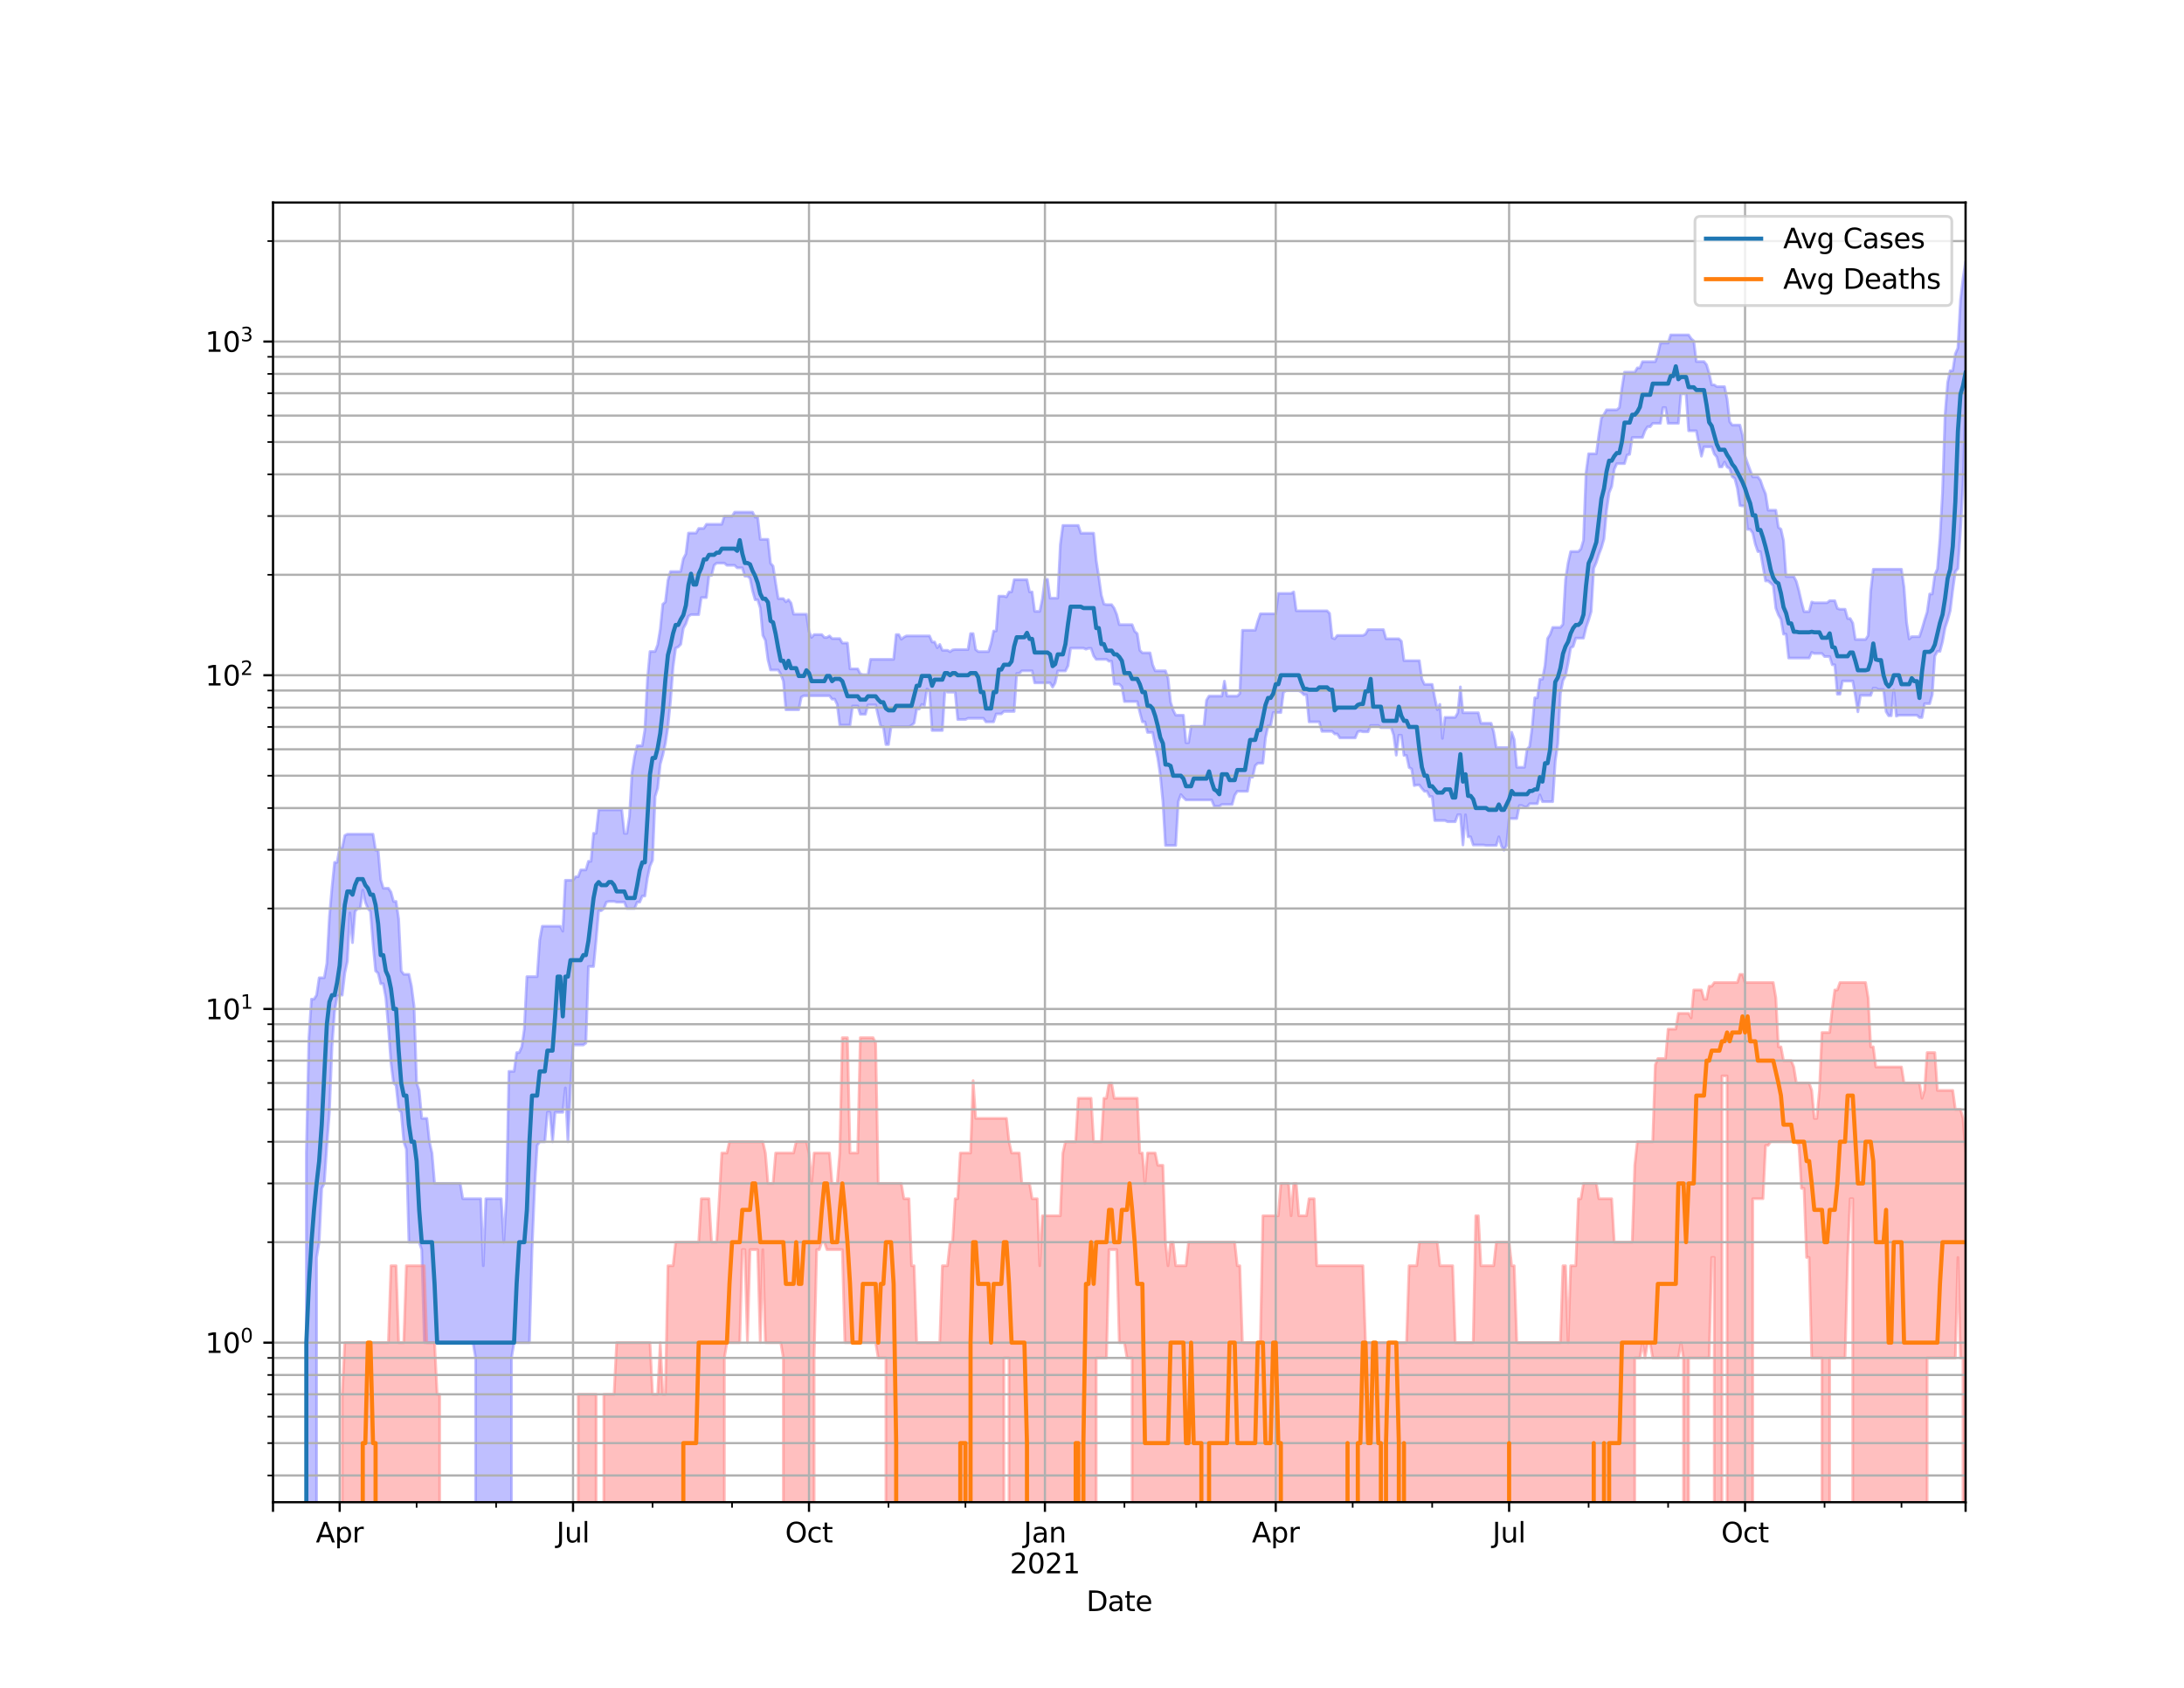 <?xml version="1.0" encoding="utf-8" standalone="no"?>
<!DOCTYPE svg PUBLIC "-//W3C//DTD SVG 1.1//EN"
  "http://www.w3.org/Graphics/SVG/1.1/DTD/svg11.dtd">
<svg height="612pt" version="1.1" viewBox="0 0 792 612" width="792pt" xmlns="http://www.w3.org/2000/svg" xmlns:xlink="http://www.w3.org/1999/xlink">
 <defs>
  <style type="text/css">*{stroke-linecap:butt;stroke-linejoin:round;}</style>
 </defs>
 <g id="figure_1">
  <g id="patch_1">
   <path d="M 0 612 
L 792 612 
L 792 0 
L 0 0 
z
" style="fill:#ffffff;"/>
  </g>
  <g id="axes_1">
   <g id="patch_2">
    <path d="M 99 544.68 
L 712.8 544.68 
L 712.8 73.44 
L 99 73.44 
z
" style="fill:#ffffff;"/>
   </g>
   <g id="PolyCollection_1">
    <path clip-path="url(#p68e2955192)" d="M 99 121483.971 
L 99 121483.971 
L 99.93 121483.971 
L 100.86 121483.971 
L 101.79 121483.971 
L 102.72 121483.971 
L 103.65 121483.971 
L 104.58 121483.971 
L 105.51 121483.971 
L 106.44 121483.971 
L 107.37 121483.971 
L 108.3 121483.971 
L 109.23 121483.971 
L 110.16 121483.971 
L 111.09 418.085 
L 112.02 376.267 
L 112.95 362.284 
L 113.88 362.284 
L 114.81 360.831 
L 115.74 354.535 
L 116.67 354.535 
L 117.6 354.535 
L 118.53 349.296 
L 119.46 332.388 
L 120.39 321.843 
L 121.32 312.681 
L 122.25 312.681 
L 123.18 307.413 
L 124.11 307.413 
L 125.04 302.941 
L 125.97 302.467 
L 126.9 302.467 
L 127.83 302.467 
L 128.76 302.467 
L 129.69 302.467 
L 130.62 302.467 
L 131.55 302.467 
L 132.48 302.467 
L 133.41 302.467 
L 134.34 302.467 
L 135.27 302.467 
L 136.2 308.284 
L 137.13 308.284 
L 138.06 318.966 
L 138.99 322.071 
L 139.92 322.071 
L 140.85 322.071 
L 141.78 323.46 
L 142.71 326.851 
L 143.64 326.851 
L 144.57 333.229 
L 145.5 352.052 
L 146.43 353.279 
L 147.36 353.279 
L 148.29 353.279 
L 149.22 357.589 
L 150.15 364.799 
L 151.08 392.682 
L 152.01 395.378 
L 152.94 405.514 
L 153.87 405.514 
L 154.8 405.514 
L 155.73 413.989 
L 156.66 418.085 
L 157.59 429.106 
L 158.52 429.106 
L 159.45 429.106 
L 160.38 429.106 
L 161.31 429.106 
L 162.24 429.106 
L 163.17 429.106 
L 164.1 429.106 
L 165.03 429.106 
L 165.96 429.106 
L 166.89 429.106 
L 167.82 434.642 
L 168.75 434.642 
L 169.68 434.642 
L 170.61 434.642 
L 171.54 434.642 
L 172.47 434.642 
L 173.4 434.642 
L 174.33 434.642 
L 175.26 458.953 
L 176.19 434.642 
L 177.12 434.642 
L 178.05 434.642 
L 178.98 434.642 
L 179.91 434.642 
L 180.84 434.642 
L 181.77 434.642 
L 182.7 450.412 
L 183.63 434.642 
L 184.56 388.476 
L 185.49 388.476 
L 186.42 388.476 
L 187.35 381.662 
L 188.28 381.662 
L 189.21 379.573 
L 190.14 373.157 
L 191.07 354.113 
L 192 354.113 
L 192.93 354.113 
L 193.86 354.113 
L 194.79 354.113 
L 195.72 340.814 
L 196.65 335.835 
L 197.58 335.835 
L 198.51 335.835 
L 199.44 335.835 
L 200.37 335.835 
L 201.3 335.835 
L 202.23 335.835 
L 203.16 335.835 
L 204.09 337.647 
L 205.02 319.182 
L 205.95 319.182 
L 206.88 319.182 
L 207.81 319.182 
L 208.74 317.9 
L 209.67 317.9 
L 210.6 315.427 
L 211.53 315.427 
L 212.46 315.427 
L 213.39 312.3 
L 214.32 312.3 
L 215.25 302.154 
L 216.18 302.154 
L 217.11 293.653 
L 218.04 293.653 
L 218.97 293.653 
L 219.9 293.653 
L 220.83 293.653 
L 221.76 293.653 
L 222.69 293.653 
L 223.62 293.653 
L 224.55 293.653 
L 225.48 293.653 
L 226.41 302.154 
L 227.34 302.154 
L 228.27 295.964 
L 229.2 280.122 
L 230.13 274.288 
L 231.06 270.387 
L 231.99 270.387 
L 232.92 270.387 
L 233.85 264.646 
L 234.78 246.497 
L 235.71 236.234 
L 236.64 236.234 
L 237.57 236.234 
L 238.5 233.793 
L 239.43 228.184 
L 240.36 219.071 
L 241.29 218.305 
L 242.22 210.481 
L 243.15 207.249 
L 244.08 207.249 
L 245.01 207.249 
L 245.94 207.249 
L 246.87 207.172 
L 247.8 202.58 
L 248.73 200.846 
L 249.66 193.294 
L 250.59 193.294 
L 251.52 193.294 
L 252.45 193.294 
L 253.38 191.608 
L 254.31 191.608 
L 255.24 191.608 
L 256.17 190.103 
L 257.1 190.103 
L 258.03 190.103 
L 258.96 190.103 
L 259.89 190.103 
L 260.82 190.103 
L 261.75 190.103 
L 262.68 187.217 
L 263.61 187.217 
L 264.54 187.217 
L 265.47 187.217 
L 266.4 185.712 
L 267.33 185.712 
L 268.26 185.712 
L 269.19 185.712 
L 270.12 185.712 
L 271.05 185.712 
L 271.98 185.712 
L 272.91 185.712 
L 273.84 187.534 
L 274.77 187.534 
L 275.7 195.569 
L 276.63 195.569 
L 277.56 195.569 
L 278.49 195.569 
L 279.42 204.228 
L 280.35 205.257 
L 281.28 211.419 
L 282.21 217.051 
L 283.14 217.051 
L 284.07 217.051 
L 285 218.21 
L 285.93 217.455 
L 286.86 218.655 
L 287.79 222.701 
L 288.72 222.701 
L 289.65 222.701 
L 290.58 222.701 
L 291.51 222.701 
L 292.44 222.701 
L 293.37 228.994 
L 294.3 231.136 
L 295.23 230.094 
L 296.16 230.094 
L 297.09 230.094 
L 298.02 230.094 
L 298.95 231.136 
L 299.88 231.136 
L 300.81 230.572 
L 301.74 231.542 
L 302.67 231.542 
L 303.6 231.542 
L 304.53 231.542 
L 305.46 233.158 
L 306.39 233.158 
L 307.32 233.158 
L 308.25 242.529 
L 309.18 242.529 
L 310.11 242.529 
L 311.04 242.529 
L 311.97 244.319 
L 312.9 244.632 
L 313.83 244.632 
L 314.76 244.632 
L 315.69 239.075 
L 316.62 239.075 
L 317.55 239.075 
L 318.48 239.075 
L 319.41 239.075 
L 320.34 239.075 
L 321.27 239.075 
L 322.2 239.075 
L 323.13 239.075 
L 324.06 239.075 
L 324.99 230.094 
L 325.92 230.094 
L 326.85 231.788 
L 327.78 231.055 
L 328.71 230.572 
L 329.64 230.572 
L 330.57 230.572 
L 331.5 230.572 
L 332.43 230.572 
L 333.36 230.572 
L 334.29 230.572 
L 335.22 230.572 
L 336.15 230.572 
L 337.08 230.572 
L 338.01 232.781 
L 338.94 232.781 
L 339.87 234.869 
L 340.8 233.665 
L 341.73 235.789 
L 342.66 235.789 
L 343.59 235.789 
L 344.52 236.323 
L 345.45 235.657 
L 346.38 235.525 
L 347.31 235.525 
L 348.24 235.525 
L 349.17 235.525 
L 350.1 235.525 
L 351.03 235.525 
L 351.96 229.738 
L 352.89 229.738 
L 353.82 235.525 
L 354.75 236.278 
L 355.68 236.278 
L 356.61 236.278 
L 357.54 236.278 
L 358.47 236.278 
L 359.4 233.242 
L 360.33 228.8 
L 361.26 228.8 
L 362.19 216.161 
L 363.12 216.161 
L 364.05 216.161 
L 364.98 216.435 
L 365.91 214.631 
L 366.84 214.631 
L 367.77 210.209 
L 368.7 210.209 
L 369.63 210.209 
L 370.56 210.209 
L 371.49 210.209 
L 372.42 210.209 
L 373.35 214.631 
L 374.28 214.631 
L 375.21 221.677 
L 376.14 221.677 
L 377.07 221.677 
L 378 217.175 
L 378.93 210.046 
L 379.86 210.046 
L 380.79 216.897 
L 381.72 216.897 
L 382.65 216.897 
L 383.58 216.897 
L 384.51 197.455 
L 385.44 190.512 
L 386.37 190.512 
L 387.3 190.512 
L 388.23 190.512 
L 389.16 190.512 
L 390.09 190.512 
L 391.02 190.512 
L 391.95 193.334 
L 392.88 193.334 
L 393.81 193.334 
L 394.74 193.334 
L 395.67 193.334 
L 396.6 193.334 
L 397.53 203.148 
L 398.46 209.239 
L 399.39 215.797 
L 400.32 219.039 
L 401.25 219.232 
L 402.18 219.232 
L 403.11 219.232 
L 404.04 220.54 
L 404.97 222.805 
L 405.9 226.49 
L 406.83 226.49 
L 407.76 226.49 
L 408.69 226.49 
L 409.62 226.49 
L 410.55 226.49 
L 411.48 228.916 
L 412.41 229.738 
L 413.34 235.789 
L 414.27 236.727 
L 415.2 236.727 
L 416.13 236.727 
L 417.06 236.727 
L 417.99 241.042 
L 418.92 243.238 
L 419.85 243.238 
L 420.78 243.238 
L 421.71 243.238 
L 422.64 243.238 
L 423.57 245.904 
L 424.5 254.57 
L 425.43 257.496 
L 426.36 259.332 
L 427.29 259.332 
L 428.22 259.332 
L 429.15 259.332 
L 430.08 269.288 
L 431.01 269.288 
L 431.94 263.36 
L 432.87 263.36 
L 433.8 263.36 
L 434.73 263.36 
L 435.66 263.36 
L 436.59 263.36 
L 437.52 253.879 
L 438.45 252.402 
L 439.38 252.402 
L 440.31 252.402 
L 441.24 252.402 
L 442.17 252.402 
L 443.1 252.402 
L 444.03 246.987 
L 444.96 252.402 
L 445.89 252.402 
L 446.82 252.402 
L 447.75 252.402 
L 448.68 252.402 
L 449.61 251.5 
L 450.54 228.53 
L 451.47 228.53 
L 452.4 228.53 
L 453.33 228.53 
L 454.26 228.53 
L 455.19 228.53 
L 456.12 225.281 
L 457.05 222.564 
L 457.98 222.564 
L 458.91 222.564 
L 459.84 222.564 
L 460.77 222.564 
L 461.7 222.564 
L 462.63 222.564 
L 463.56 215.166 
L 464.49 215.166 
L 465.42 215.166 
L 466.35 215.166 
L 467.28 215.166 
L 468.21 215.166 
L 469.14 214.631 
L 470.07 221.474 
L 471 221.474 
L 471.93 221.474 
L 472.86 221.474 
L 473.79 221.474 
L 474.72 221.474 
L 475.65 221.474 
L 476.58 221.474 
L 477.51 221.474 
L 478.44 221.474 
L 479.37 221.474 
L 480.3 221.474 
L 481.23 221.474 
L 482.16 222.392 
L 483.09 231.258 
L 484.02 231.624 
L 484.95 230.412 
L 485.88 230.412 
L 486.81 230.412 
L 487.74 230.412 
L 488.67 230.412 
L 489.6 230.412 
L 490.53 230.412 
L 491.46 230.412 
L 492.39 230.412 
L 493.32 230.412 
L 494.25 230.412 
L 495.18 229.935 
L 496.11 228.299 
L 497.04 228.299 
L 497.97 228.299 
L 498.9 228.299 
L 499.83 228.299 
L 500.76 228.299 
L 501.69 228.299 
L 502.62 231.624 
L 503.55 231.624 
L 504.48 231.624 
L 505.41 231.624 
L 506.34 231.624 
L 507.27 231.624 
L 508.2 232.489 
L 509.13 239.548 
L 510.06 239.548 
L 510.99 239.548 
L 511.92 239.548 
L 512.85 239.548 
L 513.78 239.548 
L 514.71 239.548 
L 515.64 246.226 
L 516.57 248.149 
L 517.5 248.149 
L 518.43 248.149 
L 519.36 248.149 
L 520.29 252.951 
L 521.22 257.362 
L 522.15 255.399 
L 523.08 267.722 
L 524.01 260.1 
L 524.94 260.1 
L 525.87 260.1 
L 526.8 260.1 
L 527.73 260.1 
L 528.66 258.44 
L 529.59 249.052 
L 530.52 258.44 
L 531.45 258.44 
L 532.38 258.44 
L 533.31 258.44 
L 534.24 258.44 
L 535.17 258.44 
L 536.1 258.44 
L 537.03 262.25 
L 537.96 262.25 
L 538.89 262.25 
L 539.82 262.25 
L 540.75 262.25 
L 541.68 265.496 
L 542.61 271.076 
L 543.54 271.076 
L 544.47 271.076 
L 545.4 271.076 
L 546.33 271.076 
L 547.26 271.076 
L 548.19 265.496 
L 549.12 268.13 
L 550.05 278.204 
L 550.98 278.204 
L 551.91 278.204 
L 552.84 278.204 
L 553.77 271.685 
L 554.7 270.644 
L 555.63 263.585 
L 556.56 253.012 
L 557.49 253.012 
L 558.42 246.28 
L 559.35 246.28 
L 560.28 241.287 
L 561.21 231.502 
L 562.14 230.054 
L 563.07 227.5 
L 564 227.5 
L 564.93 227.5 
L 565.86 227.5 
L 566.79 226.379 
L 567.72 210.182 
L 568.65 204.107 
L 569.58 199.989 
L 570.51 199.989 
L 571.44 199.989 
L 572.37 199.989 
L 573.3 199.057 
L 574.23 195.879 
L 575.16 171.394 
L 576.09 164.536 
L 577.02 164.536 
L 577.95 164.536 
L 578.88 164.536 
L 579.81 157.555 
L 580.74 151.527 
L 581.67 150.26 
L 582.6 148.585 
L 583.53 148.585 
L 584.46 148.585 
L 585.39 148.585 
L 586.32 148.585 
L 587.25 147.783 
L 588.18 140.722 
L 589.11 134.95 
L 590.04 134.95 
L 590.97 134.95 
L 591.9 134.95 
L 592.83 134.95 
L 593.76 133.39 
L 594.69 133.39 
L 595.62 131.145 
L 596.55 131.145 
L 597.48 131.145 
L 598.41 131.145 
L 599.34 131.145 
L 600.27 131.145 
L 601.2 128.547 
L 602.13 124.373 
L 603.06 124.373 
L 603.99 124.373 
L 604.92 124.373 
L 605.85 121.426 
L 606.78 121.426 
L 607.71 121.426 
L 608.64 121.426 
L 609.57 121.426 
L 610.5 121.426 
L 611.43 121.426 
L 612.36 121.426 
L 613.29 122.799 
L 614.22 123.609 
L 615.15 131.096 
L 616.08 131.096 
L 617.01 131.096 
L 617.94 131.096 
L 618.87 132.255 
L 619.8 135.381 
L 620.73 139.547 
L 621.66 139.547 
L 622.59 140.196 
L 623.52 140.196 
L 624.45 140.196 
L 625.38 140.196 
L 626.31 144.67 
L 627.24 152.888 
L 628.17 154.135 
L 629.1 154.135 
L 630.03 154.135 
L 630.96 154.135 
L 631.89 157.875 
L 632.82 165.363 
L 633.75 167.999 
L 634.68 170.505 
L 635.61 172.909 
L 636.54 172.909 
L 637.47 172.909 
L 638.4 174.167 
L 639.33 176.864 
L 640.26 179.101 
L 641.19 185 
L 642.12 185 
L 643.05 185 
L 643.98 185 
L 644.91 191.227 
L 645.84 191.895 
L 646.77 196.024 
L 647.7 209.053 
L 648.63 209.053 
L 649.56 209.053 
L 650.49 209.053 
L 651.42 210.81 
L 652.35 214.218 
L 653.28 218.273 
L 654.21 221.778 
L 655.14 221.778 
L 656.07 221.778 
L 657 218.273 
L 657.93 218.559 
L 658.86 218.559 
L 659.79 218.559 
L 660.72 218.559 
L 661.65 218.559 
L 662.58 218.559 
L 663.51 217.8 
L 664.44 217.8 
L 665.37 217.8 
L 666.3 220.606 
L 667.23 220.905 
L 668.16 220.905 
L 669.09 220.905 
L 670.02 224.276 
L 670.95 224.276 
L 671.88 225.9 
L 672.81 231.87 
L 673.74 231.87 
L 674.67 231.87 
L 675.6 231.87 
L 676.53 231.87 
L 677.46 230.452 
L 678.39 214.394 
L 679.32 206.408 
L 680.25 206.408 
L 681.18 206.408 
L 682.11 206.408 
L 683.04 206.408 
L 683.97 206.408 
L 684.9 206.408 
L 685.83 206.408 
L 686.76 206.408 
L 687.69 206.408 
L 688.62 206.408 
L 689.55 206.408 
L 690.48 213 
L 691.41 225.717 
L 692.34 231.706 
L 693.27 230.853 
L 694.2 230.853 
L 695.13 230.853 
L 696.06 230.853 
L 696.99 228.07 
L 697.92 224.848 
L 698.85 221.948 
L 699.78 215.375 
L 700.71 215.375 
L 701.64 208.471 
L 702.57 206.256 
L 703.5 195.18 
L 704.43 178.682 
L 705.36 150.356 
L 706.29 138.683 
L 707.22 134.408 
L 708.15 134.408 
L 709.08 128.284 
L 710.01 126.149 
L 710.94 108.871 
L 711.87 101.009 
L 712.8 94.86 
L 712.8 145.584 
L 712.8 145.584 
L 711.87 175.611 
L 710.94 192.435 
L 710.01 206.155 
L 709.08 207.223 
L 708.15 213.838 
L 707.22 221.474 
L 706.29 224.848 
L 705.36 227.651 
L 704.43 232.697 
L 703.5 236.189 
L 702.57 236.189 
L 701.64 237.911 
L 700.71 251.859 
L 699.78 255.142 
L 698.85 255.142 
L 697.92 255.142 
L 696.99 260.17 
L 696.06 260.17 
L 695.13 259.332 
L 694.2 259.332 
L 693.27 259.332 
L 692.34 259.332 
L 691.41 259.332 
L 690.48 259.332 
L 689.55 259.332 
L 688.62 259.332 
L 687.69 259.68 
L 686.76 250.145 
L 685.83 259.54 
L 684.9 259.54 
L 683.97 258.033 
L 683.04 250.029 
L 682.11 250.029 
L 681.18 250.029 
L 680.25 249.51 
L 679.32 249.51 
L 678.39 252.16 
L 677.46 252.16 
L 676.53 252.16 
L 675.6 252.16 
L 674.67 252.16 
L 673.74 258.101 
L 672.81 252.16 
L 671.88 246.932 
L 670.95 246.932 
L 670.02 246.932 
L 669.09 246.932 
L 668.16 246.932 
L 667.23 251.739 
L 666.3 251.739 
L 665.37 241.042 
L 664.44 241.042 
L 663.51 238.049 
L 662.58 238.049 
L 661.65 238.049 
L 660.72 236.952 
L 659.79 236.952 
L 658.86 236.952 
L 657.93 236.952 
L 657 236.547 
L 656.07 238.606 
L 655.14 238.606 
L 654.21 238.606 
L 653.28 238.606 
L 652.35 238.606 
L 651.42 238.606 
L 650.49 238.606 
L 649.56 238.606 
L 648.63 238.606 
L 647.7 229.935 
L 646.77 229.935 
L 645.84 224.526 
L 644.91 222.943 
L 643.98 220.507 
L 643.05 212.345 
L 642.12 211.419 
L 641.19 210.645 
L 640.26 210.645 
L 639.33 205.406 
L 638.4 200.011 
L 637.47 200.011 
L 636.54 197.348 
L 635.61 193.255 
L 634.68 191.971 
L 633.75 191.971 
L 632.82 183.442 
L 631.89 183.442 
L 630.96 183.295 
L 630.03 177.08 
L 629.1 173.514 
L 628.17 172.829 
L 627.24 169.87 
L 626.31 169.331 
L 625.38 167.538 
L 624.45 169.306 
L 623.52 169.306 
L 622.59 165.723 
L 621.66 164.616 
L 620.73 162.01 
L 619.8 162.01 
L 618.87 162.01 
L 617.94 162.01 
L 617.01 165.421 
L 616.08 161.041 
L 615.15 156.205 
L 614.22 156.205 
L 613.29 156.205 
L 612.36 156.205 
L 611.43 142.806 
L 610.5 142.806 
L 609.57 142.715 
L 608.64 153.503 
L 607.71 153.503 
L 606.78 153.503 
L 605.85 153.503 
L 604.92 153.503 
L 603.99 147.8 
L 603.06 147.8 
L 602.13 153.503 
L 601.2 153.503 
L 600.27 153.503 
L 599.34 153.503 
L 598.41 154.728 
L 597.48 154.728 
L 596.55 156.137 
L 595.62 158.634 
L 594.69 158.634 
L 593.76 158.634 
L 592.83 158.634 
L 591.9 158.634 
L 590.97 164.73 
L 590.04 164.971 
L 589.11 168.109 
L 588.18 168.109 
L 587.25 168.109 
L 586.32 168.109 
L 585.39 170.187 
L 584.46 176.419 
L 583.53 178.652 
L 582.6 185.186 
L 581.67 195.385 
L 580.74 198.619 
L 579.81 201.005 
L 578.88 203.962 
L 577.95 206.08 
L 577.02 221.745 
L 576.09 224.884 
L 575.16 227.538 
L 574.23 231.38 
L 573.3 231.38 
L 572.37 231.38 
L 571.44 231.38 
L 570.51 234.393 
L 569.58 234.912 
L 568.65 240.458 
L 567.72 245 
L 566.79 246.769 
L 565.86 251.44 
L 564.93 269.624 
L 564 275.971 
L 563.07 290.679 
L 562.14 290.679 
L 561.21 290.679 
L 560.28 290.679 
L 559.35 290.679 
L 558.42 288.223 
L 557.49 291.438 
L 556.56 291.438 
L 555.63 291.438 
L 554.7 291.438 
L 553.77 292.599 
L 552.84 292.599 
L 551.91 292.08 
L 550.98 292.08 
L 550.05 296.805 
L 549.12 296.805 
L 548.19 296.805 
L 547.26 296.805 
L 546.33 306.556 
L 545.4 308.284 
L 544.47 306.726 
L 543.54 303.42 
L 542.61 306.556 
L 541.68 306.556 
L 540.75 306.556 
L 539.82 306.556 
L 538.89 306.556 
L 537.96 306.386 
L 537.03 306.386 
L 536.1 306.386 
L 535.17 306.386 
L 534.24 306.386 
L 533.31 303.42 
L 532.38 303.42 
L 531.45 295.411 
L 530.52 306.386 
L 529.59 295.411 
L 528.66 295.411 
L 527.73 297.947 
L 526.8 297.947 
L 525.87 297.947 
L 524.94 297.947 
L 524.01 297.516 
L 523.08 297.516 
L 522.15 297.516 
L 521.22 297.516 
L 520.29 297.516 
L 519.36 288.826 
L 518.43 288.826 
L 517.5 286.919 
L 516.57 286.919 
L 515.64 285.876 
L 514.71 284.629 
L 513.78 284.629 
L 512.85 284.854 
L 511.92 278.802 
L 510.99 278.303 
L 510.06 273.921 
L 509.13 273.921 
L 508.2 266.597 
L 507.27 266.597 
L 506.34 273.83 
L 505.41 266.597 
L 504.48 263.81 
L 503.55 263.81 
L 502.62 263.81 
L 501.69 263.81 
L 500.76 263.81 
L 499.83 263.062 
L 498.9 263.062 
L 497.97 263.062 
L 497.04 263.062 
L 496.11 265.34 
L 495.18 265.34 
L 494.25 265.34 
L 493.32 265.108 
L 492.39 265.34 
L 491.46 267.56 
L 490.53 267.56 
L 489.6 267.56 
L 488.67 267.56 
L 487.74 267.56 
L 486.81 267.56 
L 485.88 267.56 
L 484.95 266.122 
L 484.02 266.122 
L 483.09 265.185 
L 482.16 265.185 
L 481.23 265.185 
L 480.3 265.185 
L 479.37 265.185 
L 478.44 261.741 
L 477.51 261.741 
L 476.58 261.741 
L 475.65 261.741 
L 474.72 261.741 
L 473.79 251.919 
L 472.86 251.919 
L 471.93 250.966 
L 471 250.437 
L 470.07 250.437 
L 469.14 250.437 
L 468.21 250.437 
L 467.28 250.437 
L 466.35 250.437 
L 465.42 251.084 
L 464.49 258.372 
L 463.56 258.372 
L 462.63 258.372 
L 461.7 258.372 
L 460.77 263.211 
L 459.84 263.211 
L 458.91 267.56 
L 457.98 276.737 
L 457.05 276.737 
L 456.12 276.737 
L 455.19 277.612 
L 454.26 281.794 
L 453.33 281.794 
L 452.4 286.919 
L 451.47 286.919 
L 450.54 286.919 
L 449.61 286.919 
L 448.68 286.919 
L 447.75 288.343 
L 446.82 291.694 
L 445.89 291.694 
L 444.96 291.694 
L 444.03 291.694 
L 443.1 291.694 
L 442.17 292.339 
L 441.24 292.339 
L 440.31 292.339 
L 439.38 290.054 
L 438.45 290.054 
L 437.52 290.054 
L 436.59 290.054 
L 435.66 290.054 
L 434.73 290.054 
L 433.8 290.054 
L 432.87 290.054 
L 431.94 290.054 
L 431.01 290.054 
L 430.08 290.054 
L 429.15 289.191 
L 428.22 288.103 
L 427.29 290.679 
L 426.36 306.556 
L 425.43 306.556 
L 424.5 306.556 
L 423.57 306.556 
L 422.64 306.556 
L 421.71 290.679 
L 420.78 281.056 
L 419.85 274.936 
L 418.92 270.387 
L 417.99 265.574 
L 417.06 265.574 
L 416.13 265.574 
L 415.2 261.741 
L 414.27 261.741 
L 413.34 258.236 
L 412.41 254.381 
L 411.48 254.381 
L 410.55 254.381 
L 409.62 254.381 
L 408.69 254.381 
L 407.76 254.381 
L 406.83 248.996 
L 405.9 248.093 
L 404.97 248.093 
L 404.04 248.093 
L 403.11 239.738 
L 402.18 239.786 
L 401.25 239.075 
L 400.32 239.075 
L 399.39 239.075 
L 398.46 239.075 
L 397.53 239.075 
L 396.6 237.819 
L 395.67 235.086 
L 394.74 235.086 
L 393.81 235.393 
L 392.88 234.999 
L 391.95 234.999 
L 391.02 234.999 
L 390.09 234.999 
L 389.16 234.999 
L 388.23 235.043 
L 387.3 241.434 
L 386.37 243.289 
L 385.44 243.289 
L 384.51 243.289 
L 383.58 243.289 
L 382.65 247.593 
L 381.72 249.166 
L 380.79 247.593 
L 379.86 247.593 
L 378.93 247.593 
L 378 247.593 
L 377.07 247.593 
L 376.14 247.593 
L 375.21 247.593 
L 374.28 243.238 
L 373.35 243.238 
L 372.42 243.238 
L 371.49 243.238 
L 370.56 243.238 
L 369.63 244.163 
L 368.7 244.163 
L 367.77 257.966 
L 366.84 257.966 
L 365.91 257.966 
L 364.98 257.966 
L 364.05 257.966 
L 363.12 258.85 
L 362.19 258.85 
L 361.26 258.85 
L 360.33 261.741 
L 359.4 261.741 
L 358.47 261.741 
L 357.54 261.741 
L 356.61 260.452 
L 355.68 260.452 
L 354.75 260.452 
L 353.82 260.452 
L 352.89 260.452 
L 351.96 260.452 
L 351.03 260.452 
L 350.1 260.878 
L 349.17 260.878 
L 348.24 260.878 
L 347.31 260.878 
L 346.38 250.966 
L 345.45 250.966 
L 344.52 250.966 
L 343.59 250.966 
L 342.66 250.554 
L 341.73 264.877 
L 340.8 264.877 
L 339.87 264.877 
L 338.94 264.877 
L 338.01 264.877 
L 337.08 250.554 
L 336.15 249.798 
L 335.22 255.915 
L 334.29 255.399 
L 333.36 257.096 
L 332.43 257.096 
L 331.5 262.177 
L 330.57 262.988 
L 329.64 263.51 
L 328.71 263.51 
L 327.78 263.51 
L 326.85 263.51 
L 325.92 263.51 
L 324.99 263.51 
L 324.06 263.51 
L 323.13 263.51 
L 322.2 269.962 
L 321.27 269.962 
L 320.34 263.51 
L 319.41 263.51 
L 318.48 259.61 
L 317.55 255.592 
L 316.62 255.592 
L 315.69 255.592 
L 314.76 255.592 
L 313.83 258.987 
L 312.9 258.987 
L 311.97 258.987 
L 311.04 255.98 
L 310.11 255.98 
L 309.18 255.98 
L 308.25 262.913 
L 307.32 262.913 
L 306.39 262.913 
L 305.46 262.913 
L 304.53 262.913 
L 303.6 255.399 
L 302.67 253.506 
L 301.74 253.506 
L 300.81 252.281 
L 299.88 252.281 
L 298.95 252.281 
L 298.02 252.281 
L 297.09 252.281 
L 296.16 252.281 
L 295.23 252.281 
L 294.3 252.281 
L 293.37 252.281 
L 292.44 252.281 
L 291.51 252.281 
L 290.58 252.767 
L 289.65 257.362 
L 288.72 257.362 
L 287.79 257.362 
L 286.86 257.362 
L 285.93 257.362 
L 285 257.362 
L 284.07 246.932 
L 283.14 244.475 
L 282.21 242.933 
L 281.28 242.933 
L 280.35 242.933 
L 279.42 242.933 
L 278.49 239.263 
L 277.56 232.158 
L 276.63 230.372 
L 275.7 220.473 
L 274.77 217.486 
L 273.84 217.486 
L 272.91 214.218 
L 271.98 209.641 
L 271.05 208.92 
L 270.12 208.92 
L 269.19 205.879 
L 268.26 205.879 
L 267.33 205.879 
L 266.4 204.986 
L 265.47 204.986 
L 264.54 204.986 
L 263.61 204.986 
L 262.68 204.18 
L 261.75 204.18 
L 260.82 204.18 
L 259.89 204.18 
L 258.96 204.937 
L 258.03 208.655 
L 257.1 208.655 
L 256.17 216.681 
L 255.24 216.681 
L 254.31 216.681 
L 253.38 222.874 
L 252.45 222.874 
L 251.52 222.874 
L 250.59 222.874 
L 249.66 223.465 
L 248.73 226.157 
L 247.8 227.841 
L 246.87 233.623 
L 245.94 234.565 
L 245.01 234.999 
L 244.08 241.879 
L 243.15 254.192 
L 242.22 263.435 
L 241.29 269.54 
L 240.36 273.739 
L 239.43 277.124 
L 238.5 285.762 
L 237.57 288.826 
L 236.64 311.922 
L 235.71 314.036 
L 234.78 318.324 
L 233.85 324.887 
L 232.92 324.887 
L 231.99 327.102 
L 231.06 327.102 
L 230.13 329.415 
L 229.2 329.415 
L 228.27 329.415 
L 227.34 329.415 
L 226.41 327.102 
L 225.48 327.102 
L 224.55 327.102 
L 223.62 327.102 
L 222.69 326.851 
L 221.76 326.851 
L 220.83 326.851 
L 219.9 327.102 
L 218.97 329.415 
L 218.04 330.21 
L 217.11 330.21 
L 216.18 340.814 
L 215.25 350.46 
L 214.32 350.46 
L 213.39 350.46 
L 212.46 378.226 
L 211.53 378.895 
L 210.6 378.895 
L 209.67 378.895 
L 208.74 378.895 
L 207.81 378.895 
L 206.88 394.464 
L 205.95 413.989 
L 205.02 394.464 
L 204.09 403.324 
L 203.16 403.324 
L 202.23 403.324 
L 201.3 403.324 
L 200.37 413.989 
L 199.44 403.324 
L 198.51 403.324 
L 197.58 413.989 
L 196.65 413.989 
L 195.72 413.989 
L 194.79 415.319 
L 193.86 430.887 
L 192.93 453.108 
L 192 486.836 
L 191.07 486.836 
L 190.14 486.836 
L 189.21 486.836 
L 188.28 486.836 
L 187.35 486.836 
L 186.42 486.836 
L 185.49 492.373 
L 184.56 121483.971 
L 183.63 121483.971 
L 182.7 121483.971 
L 181.77 121483.971 
L 180.84 121483.971 
L 179.91 121483.971 
L 178.98 121483.971 
L 178.05 121483.971 
L 177.12 121483.971 
L 176.19 121483.971 
L 175.26 121483.971 
L 174.33 121483.971 
L 173.4 121483.971 
L 172.47 492.373 
L 171.54 486.836 
L 170.61 486.836 
L 169.68 486.836 
L 168.75 486.836 
L 167.82 486.836 
L 166.89 486.836 
L 165.96 486.836 
L 165.03 486.836 
L 164.1 486.836 
L 163.17 486.836 
L 162.24 486.836 
L 161.31 486.836 
L 160.38 486.836 
L 159.45 486.836 
L 158.52 486.836 
L 157.59 486.836 
L 156.66 486.836 
L 155.73 486.836 
L 154.8 486.836 
L 153.87 486.836 
L 152.94 453.108 
L 152.01 450.412 
L 151.08 450.412 
L 150.15 450.412 
L 149.22 450.412 
L 148.29 450.412 
L 147.36 416.684 
L 146.43 413.989 
L 145.5 403.324 
L 144.57 402.263 
L 143.64 393.565 
L 142.71 392.682 
L 141.78 385.338 
L 140.85 372.557 
L 139.92 361.795 
L 138.99 356.698 
L 138.06 356.698 
L 137.13 352.867 
L 136.2 352.052 
L 135.27 342.136 
L 134.34 330.477 
L 133.41 329.415 
L 132.48 327.102 
L 131.55 322.761 
L 130.62 329.415 
L 129.69 329.415 
L 128.76 330.477 
L 127.83 341.802 
L 126.9 331.016 
L 125.97 348.535 
L 125.04 352.867 
L 124.11 360.831 
L 123.18 360.831 
L 122.25 361.311 
L 121.32 366.901 
L 120.39 379.573 
L 119.46 403.324 
L 118.53 415.319 
L 117.6 429.106 
L 116.67 430.887 
L 115.74 450.412 
L 114.81 455.949 
L 113.88 121483.971 
L 112.95 121483.971 
L 112.02 121483.971 
L 111.09 121483.971 
L 110.16 121483.971 
L 109.23 121483.971 
L 108.3 121483.971 
L 107.37 121483.971 
L 106.44 121483.971 
L 105.51 121483.971 
L 104.58 121483.971 
L 103.65 121483.971 
L 102.72 121483.971 
L 101.79 121483.971 
L 100.86 121483.971 
L 99.93 121483.971 
L 99 121483.971 
z
" style="fill:#8080ff;fill-opacity:0.5;stroke:#8080ff;stroke-opacity:0.5;"/>
   </g>
   <g id="PolyCollection_2">
    <path clip-path="url(#p68e2955192)" d="M 99 121483.971 
L 99 121483.971 
L 99.93 121483.971 
L 100.86 121483.971 
L 101.79 121483.971 
L 102.72 121483.971 
L 103.65 121483.971 
L 104.58 121483.971 
L 105.51 121483.971 
L 106.44 121483.971 
L 107.37 121483.971 
L 108.3 121483.971 
L 109.23 121483.971 
L 110.16 121483.971 
L 111.09 121483.971 
L 112.02 121483.971 
L 112.95 121483.971 
L 113.88 121483.971 
L 114.81 121483.971 
L 115.74 121483.971 
L 116.67 121483.971 
L 117.6 121483.971 
L 118.53 121483.971 
L 119.46 121483.971 
L 120.39 121483.971 
L 121.32 121483.971 
L 122.25 121483.971 
L 123.18 121483.971 
L 124.11 505.579 
L 125.04 486.836 
L 125.97 486.836 
L 126.9 486.836 
L 127.83 486.836 
L 128.76 486.836 
L 129.69 486.836 
L 130.62 486.836 
L 131.55 486.836 
L 132.48 486.836 
L 133.41 486.836 
L 134.34 486.836 
L 135.27 486.836 
L 136.2 486.836 
L 137.13 486.836 
L 138.06 486.836 
L 138.99 486.836 
L 139.92 486.836 
L 140.85 486.836 
L 141.78 458.953 
L 142.71 458.953 
L 143.64 458.953 
L 144.57 486.836 
L 145.5 486.836 
L 146.43 486.836 
L 147.36 458.953 
L 148.29 458.953 
L 149.22 458.953 
L 150.15 458.953 
L 151.08 458.953 
L 152.01 458.953 
L 152.94 458.953 
L 153.87 458.953 
L 154.8 486.836 
L 155.73 486.836 
L 156.66 486.836 
L 157.59 486.836 
L 158.52 505.579 
L 159.45 505.579 
L 160.38 121483.971 
L 161.31 121483.971 
L 162.24 121483.971 
L 163.17 121483.971 
L 164.1 121483.971 
L 165.03 121483.971 
L 165.96 121483.971 
L 166.89 121483.971 
L 167.82 121483.971 
L 168.75 121483.971 
L 169.68 121483.971 
L 170.61 121483.971 
L 171.54 121483.971 
L 172.47 121483.971 
L 173.4 121483.971 
L 174.33 121483.971 
L 175.26 121483.971 
L 176.19 121483.971 
L 177.12 121483.971 
L 178.05 121483.971 
L 178.98 121483.971 
L 179.91 121483.971 
L 180.84 121483.971 
L 181.77 121483.971 
L 182.7 121483.971 
L 183.63 121483.971 
L 184.56 121483.971 
L 185.49 121483.971 
L 186.42 121483.971 
L 187.35 121483.971 
L 188.28 121483.971 
L 189.21 121483.971 
L 190.14 121483.971 
L 191.07 121483.971 
L 192 121483.971 
L 192.93 121483.971 
L 193.86 121483.971 
L 194.79 121483.971 
L 195.72 121483.971 
L 196.65 121483.971 
L 197.58 121483.971 
L 198.51 121483.971 
L 199.44 121483.971 
L 200.37 121483.971 
L 201.3 121483.971 
L 202.23 121483.971 
L 203.16 121483.971 
L 204.09 121483.971 
L 205.02 121483.971 
L 205.95 121483.971 
L 206.88 121483.971 
L 207.81 121483.971 
L 208.74 121483.971 
L 209.67 505.579 
L 210.6 505.579 
L 211.53 505.579 
L 212.46 505.579 
L 213.39 505.579 
L 214.32 505.579 
L 215.25 505.579 
L 216.18 505.579 
L 217.11 121483.971 
L 218.04 121483.971 
L 218.97 505.579 
L 219.9 505.579 
L 220.83 505.579 
L 221.76 505.579 
L 222.69 505.579 
L 223.62 486.836 
L 224.55 486.836 
L 225.48 486.836 
L 226.41 486.836 
L 227.34 486.836 
L 228.27 486.836 
L 229.2 486.836 
L 230.13 486.836 
L 231.06 486.836 
L 231.99 486.836 
L 232.92 486.836 
L 233.85 486.836 
L 234.78 486.836 
L 235.71 486.836 
L 236.64 505.579 
L 237.57 505.579 
L 238.5 505.579 
L 239.43 486.836 
L 240.36 505.579 
L 241.29 505.579 
L 242.22 458.953 
L 243.15 458.953 
L 244.08 458.953 
L 245.01 450.412 
L 245.94 450.412 
L 246.87 450.412 
L 247.8 450.412 
L 248.73 450.412 
L 249.66 450.412 
L 250.59 450.412 
L 251.52 450.412 
L 252.45 450.412 
L 253.38 450.412 
L 254.31 434.642 
L 255.24 434.642 
L 256.17 434.642 
L 257.1 434.642 
L 258.03 450.412 
L 258.96 450.412 
L 259.89 450.412 
L 260.82 434.642 
L 261.75 418.085 
L 262.68 418.085 
L 263.61 418.085 
L 264.54 413.989 
L 265.47 413.989 
L 266.4 413.989 
L 267.33 413.989 
L 268.26 413.989 
L 269.19 413.989 
L 270.12 413.989 
L 271.05 413.989 
L 271.98 413.989 
L 272.91 413.989 
L 273.84 413.989 
L 274.77 413.989 
L 275.7 413.989 
L 276.63 413.989 
L 277.56 418.085 
L 278.49 429.106 
L 279.42 429.106 
L 280.35 429.106 
L 281.28 418.085 
L 282.21 418.085 
L 283.14 418.085 
L 284.07 418.085 
L 285 418.085 
L 285.93 418.085 
L 286.86 418.085 
L 287.79 418.085 
L 288.72 413.989 
L 289.65 413.989 
L 290.58 413.989 
L 291.51 413.989 
L 292.44 413.989 
L 293.37 418.085 
L 294.3 429.106 
L 295.23 418.085 
L 296.16 418.085 
L 297.09 418.085 
L 298.02 418.085 
L 298.95 418.085 
L 299.88 418.085 
L 300.81 418.085 
L 301.74 429.106 
L 302.67 429.106 
L 303.6 429.106 
L 304.53 418.085 
L 305.46 376.267 
L 306.39 376.267 
L 307.32 376.267 
L 308.25 418.085 
L 309.18 418.085 
L 310.11 418.085 
L 311.04 418.085 
L 311.97 376.267 
L 312.9 376.267 
L 313.83 376.267 
L 314.76 376.267 
L 315.69 376.267 
L 316.62 376.267 
L 317.55 378.226 
L 318.48 429.106 
L 319.41 429.106 
L 320.34 429.106 
L 321.27 429.106 
L 322.2 429.106 
L 323.13 429.106 
L 324.06 429.106 
L 324.99 429.106 
L 325.92 429.106 
L 326.85 429.106 
L 327.78 434.642 
L 328.71 434.642 
L 329.64 434.642 
L 330.57 458.953 
L 331.5 458.953 
L 332.43 486.836 
L 333.36 486.836 
L 334.29 486.836 
L 335.22 486.836 
L 336.15 486.836 
L 337.08 486.836 
L 338.01 486.836 
L 338.94 486.836 
L 339.87 486.836 
L 340.8 486.836 
L 341.73 458.953 
L 342.66 458.953 
L 343.59 458.953 
L 344.52 450.412 
L 345.45 450.412 
L 346.38 434.642 
L 347.31 434.642 
L 348.24 418.085 
L 349.17 418.085 
L 350.1 418.085 
L 351.03 418.085 
L 351.96 418.085 
L 352.89 391.814 
L 353.82 405.514 
L 354.75 405.514 
L 355.68 405.514 
L 356.61 405.514 
L 357.54 405.514 
L 358.47 405.514 
L 359.4 405.514 
L 360.33 405.514 
L 361.26 405.514 
L 362.19 405.514 
L 363.12 405.514 
L 364.05 405.514 
L 364.98 405.514 
L 365.91 413.989 
L 366.84 418.085 
L 367.77 418.085 
L 368.7 418.085 
L 369.63 418.085 
L 370.56 429.106 
L 371.49 429.106 
L 372.42 429.106 
L 373.35 429.106 
L 374.28 434.642 
L 375.21 434.642 
L 376.14 434.642 
L 377.07 458.953 
L 378 440.832 
L 378.93 440.832 
L 379.86 440.832 
L 380.79 440.832 
L 381.72 440.832 
L 382.65 440.832 
L 383.58 440.832 
L 384.51 440.832 
L 385.44 418.085 
L 386.37 413.989 
L 387.3 413.989 
L 388.23 413.989 
L 389.16 413.989 
L 390.09 413.989 
L 391.02 398.219 
L 391.95 398.219 
L 392.88 398.219 
L 393.81 398.219 
L 394.74 398.219 
L 395.67 398.219 
L 396.6 413.989 
L 397.53 413.989 
L 398.46 413.989 
L 399.39 413.989 
L 400.32 398.219 
L 401.25 398.219 
L 402.18 392.682 
L 403.11 392.682 
L 404.04 398.219 
L 404.97 398.219 
L 405.9 398.219 
L 406.83 398.219 
L 407.76 398.219 
L 408.69 398.219 
L 409.62 398.219 
L 410.55 398.219 
L 411.48 398.219 
L 412.41 398.219 
L 413.34 418.085 
L 414.27 418.085 
L 415.2 429.106 
L 416.13 418.085 
L 417.06 418.085 
L 417.99 418.085 
L 418.92 418.085 
L 419.85 422.529 
L 420.78 422.529 
L 421.71 422.529 
L 422.64 450.412 
L 423.57 458.953 
L 424.5 450.412 
L 425.43 450.412 
L 426.36 458.953 
L 427.29 458.953 
L 428.22 458.953 
L 429.15 458.953 
L 430.08 458.953 
L 431.01 450.412 
L 431.94 450.412 
L 432.87 450.412 
L 433.8 450.412 
L 434.73 450.412 
L 435.66 450.412 
L 436.59 450.412 
L 437.52 450.412 
L 438.45 450.412 
L 439.38 450.412 
L 440.31 450.412 
L 441.24 450.412 
L 442.17 450.412 
L 443.1 450.412 
L 444.03 450.412 
L 444.96 450.412 
L 445.89 450.412 
L 446.82 450.412 
L 447.75 450.412 
L 448.68 458.953 
L 449.61 458.953 
L 450.54 486.836 
L 451.47 486.836 
L 452.4 486.836 
L 453.33 486.836 
L 454.26 486.836 
L 455.19 486.836 
L 456.12 486.836 
L 457.05 486.836 
L 457.98 440.832 
L 458.91 440.832 
L 459.84 440.832 
L 460.77 440.832 
L 461.7 440.832 
L 462.63 440.832 
L 463.56 440.832 
L 464.49 429.106 
L 465.42 429.106 
L 466.35 429.106 
L 467.28 429.106 
L 468.21 440.832 
L 469.14 429.106 
L 470.07 429.106 
L 471 440.832 
L 471.93 440.832 
L 472.86 440.832 
L 473.79 440.832 
L 474.72 434.642 
L 475.65 434.642 
L 476.58 434.642 
L 477.51 458.953 
L 478.44 458.953 
L 479.37 458.953 
L 480.3 458.953 
L 481.23 458.953 
L 482.16 458.953 
L 483.09 458.953 
L 484.02 458.953 
L 484.95 458.953 
L 485.88 458.953 
L 486.81 458.953 
L 487.74 458.953 
L 488.67 458.953 
L 489.6 458.953 
L 490.53 458.953 
L 491.46 458.953 
L 492.39 458.953 
L 493.32 458.953 
L 494.25 458.953 
L 495.18 486.836 
L 496.11 486.836 
L 497.04 486.836 
L 497.97 486.836 
L 498.9 486.836 
L 499.83 486.836 
L 500.76 486.836 
L 501.69 486.836 
L 502.62 486.836 
L 503.55 486.836 
L 504.48 486.836 
L 505.41 486.836 
L 506.34 486.836 
L 507.27 486.836 
L 508.2 486.836 
L 509.13 486.836 
L 510.06 486.836 
L 510.99 458.953 
L 511.92 458.953 
L 512.85 458.953 
L 513.78 458.953 
L 514.71 450.412 
L 515.64 450.412 
L 516.57 450.412 
L 517.5 450.412 
L 518.43 450.412 
L 519.36 450.412 
L 520.29 450.412 
L 521.22 450.412 
L 522.15 458.953 
L 523.08 458.953 
L 524.01 458.953 
L 524.94 458.953 
L 525.87 458.953 
L 526.8 458.953 
L 527.73 486.836 
L 528.66 486.836 
L 529.59 486.836 
L 530.52 486.836 
L 531.45 486.836 
L 532.38 486.836 
L 533.31 486.836 
L 534.24 486.836 
L 535.17 440.832 
L 536.1 440.832 
L 537.03 458.953 
L 537.96 458.953 
L 538.89 458.953 
L 539.82 458.953 
L 540.75 458.953 
L 541.68 458.953 
L 542.61 450.412 
L 543.54 450.412 
L 544.47 450.412 
L 545.4 450.412 
L 546.33 450.412 
L 547.26 450.412 
L 548.19 458.953 
L 549.12 458.953 
L 550.05 486.836 
L 550.98 486.836 
L 551.91 486.836 
L 552.84 486.836 
L 553.77 486.836 
L 554.7 486.836 
L 555.63 486.836 
L 556.56 486.836 
L 557.49 486.836 
L 558.42 486.836 
L 559.35 486.836 
L 560.28 486.836 
L 561.21 486.836 
L 562.14 486.836 
L 563.07 486.836 
L 564 486.836 
L 564.93 486.836 
L 565.86 486.836 
L 566.79 458.953 
L 567.72 458.953 
L 568.65 486.836 
L 569.58 458.953 
L 570.51 458.953 
L 571.44 458.953 
L 572.37 434.642 
L 573.3 434.642 
L 574.23 429.106 
L 575.16 429.106 
L 576.09 429.106 
L 577.02 429.106 
L 577.95 429.106 
L 578.88 429.106 
L 579.81 434.642 
L 580.74 434.642 
L 581.67 434.642 
L 582.6 434.642 
L 583.53 434.642 
L 584.46 434.642 
L 585.39 450.412 
L 586.32 450.412 
L 587.25 450.412 
L 588.18 450.412 
L 589.11 450.412 
L 590.04 450.412 
L 590.97 450.412 
L 591.9 450.412 
L 592.83 422.529 
L 593.76 413.989 
L 594.69 413.989 
L 595.62 413.989 
L 596.55 413.989 
L 597.48 413.989 
L 598.41 413.989 
L 599.34 413.989 
L 600.27 386.105 
L 601.2 383.836 
L 602.13 383.836 
L 603.06 383.836 
L 603.99 383.836 
L 604.92 373.157 
L 605.85 373.157 
L 606.78 373.157 
L 607.71 373.157 
L 608.64 367.44 
L 609.57 367.44 
L 610.5 367.44 
L 611.43 367.44 
L 612.36 367.44 
L 613.29 369.091 
L 614.22 358.954 
L 615.15 358.954 
L 616.08 358.954 
L 617.01 358.954 
L 617.94 362.284 
L 618.87 362.284 
L 619.8 357.589 
L 620.73 357.589 
L 621.66 356.258 
L 622.59 356.258 
L 623.52 356.258 
L 624.45 356.258 
L 625.38 356.258 
L 626.31 356.258 
L 627.24 356.258 
L 628.17 356.258 
L 629.1 356.258 
L 630.03 356.258 
L 630.96 353.279 
L 631.89 353.279 
L 632.82 356.258 
L 633.75 356.258 
L 634.68 356.258 
L 635.61 356.258 
L 636.54 356.258 
L 637.47 356.258 
L 638.4 356.258 
L 639.33 356.258 
L 640.26 356.258 
L 641.19 356.258 
L 642.12 356.258 
L 643.05 356.258 
L 643.98 361.795 
L 644.91 379.573 
L 645.84 379.573 
L 646.77 384.582 
L 647.7 384.582 
L 648.63 384.582 
L 649.56 384.582 
L 650.49 386.884 
L 651.42 392.682 
L 652.35 392.682 
L 653.28 392.682 
L 654.21 392.682 
L 655.14 392.682 
L 656.07 392.682 
L 657 395.378 
L 657.93 405.514 
L 658.86 405.514 
L 659.79 395.378 
L 660.72 374.379 
L 661.65 374.379 
L 662.58 374.379 
L 663.51 374.379 
L 664.44 365.839 
L 665.37 358.954 
L 666.3 358.954 
L 667.23 356.258 
L 668.16 356.258 
L 669.09 356.258 
L 670.02 356.258 
L 670.95 356.258 
L 671.88 356.258 
L 672.81 356.258 
L 673.74 356.258 
L 674.67 356.258 
L 675.6 356.258 
L 676.53 356.258 
L 677.46 361.795 
L 678.39 379.573 
L 679.32 379.573 
L 680.25 386.884 
L 681.18 386.884 
L 682.11 386.884 
L 683.04 386.884 
L 683.97 386.884 
L 684.9 386.884 
L 685.83 386.884 
L 686.76 386.884 
L 687.69 386.884 
L 688.62 386.884 
L 689.55 386.884 
L 690.48 392.682 
L 691.41 392.682 
L 692.34 392.682 
L 693.27 392.682 
L 694.2 392.682 
L 695.13 392.682 
L 696.06 392.682 
L 696.99 398.219 
L 697.92 395.378 
L 698.85 381.662 
L 699.78 381.662 
L 700.71 381.662 
L 701.64 381.662 
L 702.57 395.378 
L 703.5 395.378 
L 704.43 395.378 
L 705.36 395.378 
L 706.29 395.378 
L 707.22 395.378 
L 708.15 395.378 
L 709.08 402.263 
L 710.01 402.263 
L 710.94 402.263 
L 711.87 405.514 
L 712.8 418.085 
L 712.8 121483.971 
L 712.8 121483.971 
L 711.87 492.373 
L 710.94 492.373 
L 710.01 455.949 
L 709.08 492.373 
L 708.15 492.373 
L 707.22 492.373 
L 706.29 492.373 
L 705.36 492.373 
L 704.43 492.373 
L 703.5 492.373 
L 702.57 492.373 
L 701.64 492.373 
L 700.71 492.373 
L 699.78 492.373 
L 698.85 492.373 
L 697.92 121483.971 
L 696.99 121483.971 
L 696.06 121483.971 
L 695.13 121483.971 
L 694.2 121483.971 
L 693.27 121483.971 
L 692.34 121483.971 
L 691.41 121483.971 
L 690.48 121483.971 
L 689.55 121483.971 
L 688.62 121483.971 
L 687.69 121483.971 
L 686.76 121483.971 
L 685.83 121483.971 
L 684.9 121483.971 
L 683.97 121483.971 
L 683.04 121483.971 
L 682.11 121483.971 
L 681.18 121483.971 
L 680.25 121483.971 
L 679.32 121483.971 
L 678.39 121483.971 
L 677.46 121483.971 
L 676.53 121483.971 
L 675.6 121483.971 
L 674.67 121483.971 
L 673.74 121483.971 
L 672.81 121483.971 
L 671.88 434.642 
L 670.95 434.642 
L 670.02 455.949 
L 669.09 492.373 
L 668.16 492.373 
L 667.23 492.373 
L 666.3 492.373 
L 665.37 492.373 
L 664.44 492.373 
L 663.51 492.373 
L 662.58 121483.971 
L 661.65 121483.971 
L 660.72 492.373 
L 659.79 492.373 
L 658.86 492.373 
L 657.93 492.373 
L 657 492.373 
L 656.07 455.949 
L 655.14 455.949 
L 654.21 430.887 
L 653.28 430.887 
L 652.35 415.319 
L 651.42 413.989 
L 650.49 413.989 
L 649.56 413.989 
L 648.63 413.989 
L 647.7 413.989 
L 646.77 413.989 
L 645.84 413.989 
L 644.91 413.989 
L 643.98 413.989 
L 643.05 413.989 
L 642.12 413.989 
L 641.19 415.319 
L 640.26 415.319 
L 639.33 434.642 
L 638.4 434.642 
L 637.47 434.642 
L 636.54 434.642 
L 635.61 434.642 
L 634.68 121483.971 
L 633.75 121483.971 
L 632.82 121483.971 
L 631.89 121483.971 
L 630.96 121483.971 
L 630.03 121483.971 
L 629.1 121483.971 
L 628.17 121483.971 
L 627.24 121483.971 
L 626.31 390.118 
L 625.38 390.118 
L 624.45 390.118 
L 623.52 121483.971 
L 622.59 121483.971 
L 621.66 455.949 
L 620.73 455.949 
L 619.8 492.373 
L 618.87 492.373 
L 617.94 492.373 
L 617.01 492.373 
L 616.08 492.373 
L 615.15 492.373 
L 614.22 492.373 
L 613.29 492.373 
L 612.36 492.373 
L 611.43 121483.971 
L 610.5 492.373 
L 609.57 486.836 
L 608.64 492.373 
L 607.71 492.373 
L 606.78 492.373 
L 605.85 492.373 
L 604.92 492.373 
L 603.99 492.373 
L 603.06 492.373 
L 602.13 492.373 
L 601.2 492.373 
L 600.27 492.373 
L 599.34 492.373 
L 598.41 486.836 
L 597.48 486.836 
L 596.55 492.373 
L 595.62 486.836 
L 594.69 492.373 
L 593.76 492.373 
L 592.83 492.373 
L 591.9 121483.971 
L 590.97 121483.971 
L 590.04 121483.971 
L 589.11 121483.971 
L 588.18 121483.971 
L 587.25 121483.971 
L 586.32 121483.971 
L 585.39 121483.971 
L 584.46 121483.971 
L 583.53 121483.971 
L 582.6 121483.971 
L 581.67 121483.971 
L 580.74 121483.971 
L 579.81 121483.971 
L 578.88 121483.971 
L 577.95 121483.971 
L 577.02 121483.971 
L 576.09 121483.971 
L 575.16 121483.971 
L 574.23 121483.971 
L 573.3 121483.971 
L 572.37 121483.971 
L 571.44 121483.971 
L 570.51 121483.971 
L 569.58 121483.971 
L 568.65 121483.971 
L 567.72 121483.971 
L 566.79 121483.971 
L 565.86 121483.971 
L 564.93 121483.971 
L 564 121483.971 
L 563.07 121483.971 
L 562.14 121483.971 
L 561.21 121483.971 
L 560.28 121483.971 
L 559.35 121483.971 
L 558.42 121483.971 
L 557.49 121483.971 
L 556.56 121483.971 
L 555.63 121483.971 
L 554.7 121483.971 
L 553.77 121483.971 
L 552.84 121483.971 
L 551.91 121483.971 
L 550.98 121483.971 
L 550.05 121483.971 
L 549.12 121483.971 
L 548.19 121483.971 
L 547.26 121483.971 
L 546.33 121483.971 
L 545.4 121483.971 
L 544.47 121483.971 
L 543.54 121483.971 
L 542.61 121483.971 
L 541.68 121483.971 
L 540.75 121483.971 
L 539.82 121483.971 
L 538.89 121483.971 
L 537.96 121483.971 
L 537.03 121483.971 
L 536.1 121483.971 
L 535.17 121483.971 
L 534.24 121483.971 
L 533.31 121483.971 
L 532.38 121483.971 
L 531.45 121483.971 
L 530.52 121483.971 
L 529.59 121483.971 
L 528.66 121483.971 
L 527.73 121483.971 
L 526.8 121483.971 
L 525.87 121483.971 
L 524.94 121483.971 
L 524.01 121483.971 
L 523.08 121483.971 
L 522.15 121483.971 
L 521.22 121483.971 
L 520.29 121483.971 
L 519.36 121483.971 
L 518.43 121483.971 
L 517.5 121483.971 
L 516.57 121483.971 
L 515.64 121483.971 
L 514.71 121483.971 
L 513.78 121483.971 
L 512.85 121483.971 
L 511.92 121483.971 
L 510.99 121483.971 
L 510.06 121483.971 
L 509.13 121483.971 
L 508.2 121483.971 
L 507.27 121483.971 
L 506.34 121483.971 
L 505.41 121483.971 
L 504.48 121483.971 
L 503.55 121483.971 
L 502.62 121483.971 
L 501.69 121483.971 
L 500.76 121483.971 
L 499.83 121483.971 
L 498.9 121483.971 
L 497.97 121483.971 
L 497.04 121483.971 
L 496.11 121483.971 
L 495.18 121483.971 
L 494.25 121483.971 
L 493.32 121483.971 
L 492.39 121483.971 
L 491.46 121483.971 
L 490.53 121483.971 
L 489.6 121483.971 
L 488.67 121483.971 
L 487.74 121483.971 
L 486.81 121483.971 
L 485.88 121483.971 
L 484.95 121483.971 
L 484.02 121483.971 
L 483.09 121483.971 
L 482.16 121483.971 
L 481.23 121483.971 
L 480.3 121483.971 
L 479.37 121483.971 
L 478.44 121483.971 
L 477.51 121483.971 
L 476.58 121483.971 
L 475.65 121483.971 
L 474.72 121483.971 
L 473.79 121483.971 
L 472.86 121483.971 
L 471.93 121483.971 
L 471 121483.971 
L 470.07 121483.971 
L 469.14 121483.971 
L 468.21 121483.971 
L 467.28 121483.971 
L 466.35 121483.971 
L 465.42 121483.971 
L 464.49 121483.971 
L 463.56 121483.971 
L 462.63 121483.971 
L 461.7 121483.971 
L 460.77 121483.971 
L 459.84 121483.971 
L 458.91 121483.971 
L 457.98 121483.971 
L 457.05 121483.971 
L 456.12 121483.971 
L 455.19 121483.971 
L 454.26 121483.971 
L 453.33 121483.971 
L 452.4 121483.971 
L 451.47 121483.971 
L 450.54 121483.971 
L 449.61 121483.971 
L 448.68 121483.971 
L 447.75 121483.971 
L 446.82 121483.971 
L 445.89 121483.971 
L 444.96 121483.971 
L 444.03 121483.971 
L 443.1 121483.971 
L 442.17 121483.971 
L 441.24 121483.971 
L 440.31 121483.971 
L 439.38 121483.971 
L 438.45 121483.971 
L 437.52 121483.971 
L 436.59 121483.971 
L 435.66 121483.971 
L 434.73 121483.971 
L 433.8 121483.971 
L 432.87 121483.971 
L 431.94 121483.971 
L 431.01 121483.971 
L 430.08 121483.971 
L 429.15 121483.971 
L 428.22 121483.971 
L 427.29 121483.971 
L 426.36 121483.971 
L 425.43 121483.971 
L 424.5 121483.971 
L 423.57 121483.971 
L 422.64 121483.971 
L 421.71 121483.971 
L 420.78 121483.971 
L 419.85 121483.971 
L 418.92 121483.971 
L 417.99 121483.971 
L 417.06 121483.971 
L 416.13 121483.971 
L 415.2 121483.971 
L 414.27 121483.971 
L 413.34 121483.971 
L 412.41 121483.971 
L 411.48 121483.971 
L 410.55 492.373 
L 409.62 492.373 
L 408.69 492.373 
L 407.76 486.836 
L 406.83 486.836 
L 405.9 486.836 
L 404.97 453.108 
L 404.04 453.108 
L 403.11 453.108 
L 402.18 453.108 
L 401.25 492.373 
L 400.32 492.373 
L 399.39 492.373 
L 398.46 492.373 
L 397.53 492.373 
L 396.6 121483.971 
L 395.67 121483.971 
L 394.74 121483.971 
L 393.81 121483.971 
L 392.88 121483.971 
L 391.95 121483.971 
L 391.02 121483.971 
L 390.09 121483.971 
L 389.16 121483.971 
L 388.23 121483.971 
L 387.3 121483.971 
L 386.37 121483.971 
L 385.44 121483.971 
L 384.51 121483.971 
L 383.58 121483.971 
L 382.65 121483.971 
L 381.72 121483.971 
L 380.79 121483.971 
L 379.86 121483.971 
L 378.93 121483.971 
L 378 121483.971 
L 377.07 121483.971 
L 376.14 121483.971 
L 375.21 121483.971 
L 374.28 121483.971 
L 373.35 121483.971 
L 372.42 121483.971 
L 371.49 121483.971 
L 370.56 121483.971 
L 369.63 121483.971 
L 368.7 121483.971 
L 367.77 121483.971 
L 366.84 121483.971 
L 365.91 492.373 
L 364.98 492.373 
L 364.05 492.373 
L 363.12 121483.971 
L 362.19 121483.971 
L 361.26 121483.971 
L 360.33 121483.971 
L 359.4 121483.971 
L 358.47 121483.971 
L 357.54 121483.971 
L 356.61 121483.971 
L 355.68 121483.971 
L 354.75 121483.971 
L 353.82 121483.971 
L 352.89 121483.971 
L 351.96 121483.971 
L 351.03 121483.971 
L 350.1 121483.971 
L 349.17 121483.971 
L 348.24 121483.971 
L 347.31 121483.971 
L 346.38 121483.971 
L 345.45 121483.971 
L 344.52 121483.971 
L 343.59 121483.971 
L 342.66 121483.971 
L 341.73 121483.971 
L 340.8 121483.971 
L 339.87 121483.971 
L 338.94 121483.971 
L 338.01 121483.971 
L 337.08 121483.971 
L 336.15 121483.971 
L 335.22 121483.971 
L 334.29 121483.971 
L 333.36 121483.971 
L 332.43 121483.971 
L 331.5 121483.971 
L 330.57 121483.971 
L 329.64 121483.971 
L 328.71 121483.971 
L 327.78 121483.971 
L 326.85 121483.971 
L 325.92 121483.971 
L 324.99 121483.971 
L 324.06 121483.971 
L 323.13 121483.971 
L 322.2 121483.971 
L 321.27 492.373 
L 320.34 492.373 
L 319.41 492.373 
L 318.48 492.373 
L 317.55 486.836 
L 316.62 486.836 
L 315.69 486.836 
L 314.76 486.836 
L 313.83 486.836 
L 312.9 486.836 
L 311.97 486.836 
L 311.04 486.836 
L 310.11 486.836 
L 309.18 486.836 
L 308.25 486.836 
L 307.32 486.836 
L 306.39 486.836 
L 305.46 453.108 
L 304.53 453.108 
L 303.6 453.108 
L 302.67 453.108 
L 301.74 453.108 
L 300.81 453.108 
L 299.88 453.108 
L 298.95 450.412 
L 298.02 450.412 
L 297.09 453.108 
L 296.16 453.108 
L 295.23 492.373 
L 294.3 121483.971 
L 293.37 121483.971 
L 292.44 121483.971 
L 291.51 121483.971 
L 290.58 121483.971 
L 289.65 121483.971 
L 288.72 121483.971 
L 287.79 121483.971 
L 286.86 121483.971 
L 285.93 121483.971 
L 285 121483.971 
L 284.07 492.373 
L 283.14 486.836 
L 282.21 486.836 
L 281.28 486.836 
L 280.35 486.836 
L 279.42 486.836 
L 278.49 486.836 
L 277.56 486.836 
L 276.63 453.108 
L 275.7 486.836 
L 274.77 453.108 
L 273.84 453.108 
L 272.91 453.108 
L 271.98 453.108 
L 271.05 486.836 
L 270.12 453.108 
L 269.19 453.108 
L 268.26 486.836 
L 267.33 486.836 
L 266.4 486.836 
L 265.47 486.836 
L 264.54 486.836 
L 263.61 486.836 
L 262.68 492.373 
L 261.75 121483.971 
L 260.82 121483.971 
L 259.89 121483.971 
L 258.96 121483.971 
L 258.03 121483.971 
L 257.1 121483.971 
L 256.17 121483.971 
L 255.24 121483.971 
L 254.31 121483.971 
L 253.38 121483.971 
L 252.45 121483.971 
L 251.52 121483.971 
L 250.59 121483.971 
L 249.66 121483.971 
L 248.73 121483.971 
L 247.8 121483.971 
L 246.87 121483.971 
L 245.94 121483.971 
L 245.01 121483.971 
L 244.08 121483.971 
L 243.15 121483.971 
L 242.22 121483.971 
L 241.29 121483.971 
L 240.36 121483.971 
L 239.43 121483.971 
L 238.5 121483.971 
L 237.57 121483.971 
L 236.64 121483.971 
L 235.71 121483.971 
L 234.78 121483.971 
L 233.85 121483.971 
L 232.92 121483.971 
L 231.99 121483.971 
L 231.06 121483.971 
L 230.13 121483.971 
L 229.2 121483.971 
L 228.27 121483.971 
L 227.34 121483.971 
L 226.41 121483.971 
L 225.48 121483.971 
L 224.55 121483.971 
L 223.62 121483.971 
L 222.69 121483.971 
L 221.76 121483.971 
L 220.83 121483.971 
L 219.9 121483.971 
L 218.97 121483.971 
L 218.04 121483.971 
L 217.11 121483.971 
L 216.18 121483.971 
L 215.25 121483.971 
L 214.32 121483.971 
L 213.39 121483.971 
L 212.46 121483.971 
L 211.53 121483.971 
L 210.6 121483.971 
L 209.67 121483.971 
L 208.74 121483.971 
L 207.81 121483.971 
L 206.88 121483.971 
L 205.95 121483.971 
L 205.02 121483.971 
L 204.09 121483.971 
L 203.16 121483.971 
L 202.23 121483.971 
L 201.3 121483.971 
L 200.37 121483.971 
L 199.44 121483.971 
L 198.51 121483.971 
L 197.58 121483.971 
L 196.65 121483.971 
L 195.72 121483.971 
L 194.79 121483.971 
L 193.86 121483.971 
L 192.93 121483.971 
L 192 121483.971 
L 191.07 121483.971 
L 190.14 121483.971 
L 189.21 121483.971 
L 188.28 121483.971 
L 187.35 121483.971 
L 186.42 121483.971 
L 185.49 121483.971 
L 184.56 121483.971 
L 183.63 121483.971 
L 182.7 121483.971 
L 181.77 121483.971 
L 180.84 121483.971 
L 179.91 121483.971 
L 178.98 121483.971 
L 178.05 121483.971 
L 177.12 121483.971 
L 176.19 121483.971 
L 175.26 121483.971 
L 174.33 121483.971 
L 173.4 121483.971 
L 172.47 121483.971 
L 171.54 121483.971 
L 170.61 121483.971 
L 169.68 121483.971 
L 168.75 121483.971 
L 167.82 121483.971 
L 166.89 121483.971 
L 165.96 121483.971 
L 165.03 121483.971 
L 164.1 121483.971 
L 163.17 121483.971 
L 162.24 121483.971 
L 161.31 121483.971 
L 160.38 121483.971 
L 159.45 121483.971 
L 158.52 121483.971 
L 157.59 121483.971 
L 156.66 121483.971 
L 155.73 121483.971 
L 154.8 121483.971 
L 153.87 121483.971 
L 152.94 121483.971 
L 152.01 121483.971 
L 151.08 121483.971 
L 150.15 121483.971 
L 149.22 121483.971 
L 148.29 121483.971 
L 147.36 121483.971 
L 146.43 121483.971 
L 145.5 121483.971 
L 144.57 121483.971 
L 143.64 121483.971 
L 142.71 121483.971 
L 141.78 121483.971 
L 140.85 121483.971 
L 139.92 121483.971 
L 138.99 121483.971 
L 138.06 121483.971 
L 137.13 121483.971 
L 136.2 121483.971 
L 135.27 121483.971 
L 134.34 121483.971 
L 133.41 121483.971 
L 132.48 121483.971 
L 131.55 121483.971 
L 130.62 121483.971 
L 129.69 121483.971 
L 128.76 121483.971 
L 127.83 121483.971 
L 126.9 121483.971 
L 125.97 121483.971 
L 125.04 121483.971 
L 124.11 121483.971 
L 123.18 121483.971 
L 122.25 121483.971 
L 121.32 121483.971 
L 120.39 121483.971 
L 119.46 121483.971 
L 118.53 121483.971 
L 117.6 121483.971 
L 116.67 121483.971 
L 115.74 121483.971 
L 114.81 121483.971 
L 113.88 121483.971 
L 112.95 121483.971 
L 112.02 121483.971 
L 111.09 121483.971 
L 110.16 121483.971 
L 109.23 121483.971 
L 108.3 121483.971 
L 107.37 121483.971 
L 106.44 121483.971 
L 105.51 121483.971 
L 104.58 121483.971 
L 103.65 121483.971 
L 102.72 121483.971 
L 101.79 121483.971 
L 100.86 121483.971 
L 99.93 121483.971 
L 99 121483.971 
z
" style="fill:#ff8080;fill-opacity:0.5;stroke:#ff8080;stroke-opacity:0.5;"/>
   </g>
   <g id="matplotlib.axis_1">
    <g id="xtick_1">
     <g id="line2d_1">
      <path clip-path="url(#p68e2955192)" d="M 99 544.68 
L 99 73.44 
" style="fill:none;stroke:#b0b0b0;stroke-linecap:square;stroke-width:0.8;"/>
     </g>
     <g id="line2d_2">
      <defs>
       <path d="M 0 0 
L 0 3.5 
" id="m4abed1d830" style="stroke:#000000;stroke-width:0.8;"/>
      </defs>
      <g>
       <use style="stroke:#000000;stroke-width:0.8;" x="99" xlink:href="#m4abed1d830" y="544.68"/>
      </g>
     </g>
    </g>
    <g id="xtick_2">
     <g id="line2d_3">
      <path clip-path="url(#p68e2955192)" d="M 123.18 544.68 
L 123.18 73.44 
" style="fill:none;stroke:#b0b0b0;stroke-linecap:square;stroke-width:0.8;"/>
     </g>
     <g id="line2d_4">
      <g>
       <use style="stroke:#000000;stroke-width:0.8;" x="123.18" xlink:href="#m4abed1d830" y="544.68"/>
      </g>
     </g>
     <g id="text_1">
      <!-- Apr -->
      <g transform="translate(114.53 559.278)scale(0.1 -0.1)">
       <defs>
        <path d="M 2188 4044 
L 1331 1722 
L 3047 1722 
L 2188 4044 
z
M 1831 4666 
L 2547 4666 
L 4325 0 
L 3669 0 
L 3244 1197 
L 1141 1197 
L 716 0 
L 50 0 
L 1831 4666 
z
" id="DejaVuSans-41" transform="scale(0.016)"/>
        <path d="M 1159 525 
L 1159 -1331 
L 581 -1331 
L 581 3500 
L 1159 3500 
L 1159 2969 
Q 1341 3281 1617 3432 
Q 1894 3584 2278 3584 
Q 2916 3584 3314 3078 
Q 3713 2572 3713 1747 
Q 3713 922 3314 415 
Q 2916 -91 2278 -91 
Q 1894 -91 1617 61 
Q 1341 213 1159 525 
z
M 3116 1747 
Q 3116 2381 2855 2742 
Q 2594 3103 2138 3103 
Q 1681 3103 1420 2742 
Q 1159 2381 1159 1747 
Q 1159 1113 1420 752 
Q 1681 391 2138 391 
Q 2594 391 2855 752 
Q 3116 1113 3116 1747 
z
" id="DejaVuSans-70" transform="scale(0.016)"/>
        <path d="M 2631 2963 
Q 2534 3019 2420 3045 
Q 2306 3072 2169 3072 
Q 1681 3072 1420 2755 
Q 1159 2438 1159 1844 
L 1159 0 
L 581 0 
L 581 3500 
L 1159 3500 
L 1159 2956 
Q 1341 3275 1631 3429 
Q 1922 3584 2338 3584 
Q 2397 3584 2469 3576 
Q 2541 3569 2628 3553 
L 2631 2963 
z
" id="DejaVuSans-72" transform="scale(0.016)"/>
       </defs>
       <use xlink:href="#DejaVuSans-41"/>
       <use x="68.408" xlink:href="#DejaVuSans-70"/>
       <use x="131.885" xlink:href="#DejaVuSans-72"/>
      </g>
     </g>
    </g>
    <g id="xtick_3">
     <g id="line2d_5">
      <path clip-path="url(#p68e2955192)" d="M 207.81 544.68 
L 207.81 73.44 
" style="fill:none;stroke:#b0b0b0;stroke-linecap:square;stroke-width:0.8;"/>
     </g>
     <g id="line2d_6">
      <g>
       <use style="stroke:#000000;stroke-width:0.8;" x="207.81" xlink:href="#m4abed1d830" y="544.68"/>
      </g>
     </g>
     <g id="text_2">
      <!-- Jul -->
      <g transform="translate(201.777 559.278)scale(0.1 -0.1)">
       <defs>
        <path d="M 628 4666 
L 1259 4666 
L 1259 325 
Q 1259 -519 939 -900 
Q 619 -1281 -91 -1281 
L -331 -1281 
L -331 -750 
L -134 -750 
Q 284 -750 456 -515 
Q 628 -281 628 325 
L 628 4666 
z
" id="DejaVuSans-4a" transform="scale(0.016)"/>
        <path d="M 544 1381 
L 544 3500 
L 1119 3500 
L 1119 1403 
Q 1119 906 1312 657 
Q 1506 409 1894 409 
Q 2359 409 2629 706 
Q 2900 1003 2900 1516 
L 2900 3500 
L 3475 3500 
L 3475 0 
L 2900 0 
L 2900 538 
Q 2691 219 2414 64 
Q 2138 -91 1772 -91 
Q 1169 -91 856 284 
Q 544 659 544 1381 
z
M 1991 3584 
L 1991 3584 
z
" id="DejaVuSans-75" transform="scale(0.016)"/>
        <path d="M 603 4863 
L 1178 4863 
L 1178 0 
L 603 0 
L 603 4863 
z
" id="DejaVuSans-6c" transform="scale(0.016)"/>
       </defs>
       <use xlink:href="#DejaVuSans-4a"/>
       <use x="29.492" xlink:href="#DejaVuSans-75"/>
       <use x="92.871" xlink:href="#DejaVuSans-6c"/>
      </g>
     </g>
    </g>
    <g id="xtick_4">
     <g id="line2d_7">
      <path clip-path="url(#p68e2955192)" d="M 293.37 544.68 
L 293.37 73.44 
" style="fill:none;stroke:#b0b0b0;stroke-linecap:square;stroke-width:0.8;"/>
     </g>
     <g id="line2d_8">
      <g>
       <use style="stroke:#000000;stroke-width:0.8;" x="293.37" xlink:href="#m4abed1d830" y="544.68"/>
      </g>
     </g>
     <g id="text_3">
      <!-- Oct -->
      <g transform="translate(284.725 559.278)scale(0.1 -0.1)">
       <defs>
        <path d="M 2522 4238 
Q 1834 4238 1429 3725 
Q 1025 3213 1025 2328 
Q 1025 1447 1429 934 
Q 1834 422 2522 422 
Q 3209 422 3611 934 
Q 4013 1447 4013 2328 
Q 4013 3213 3611 3725 
Q 3209 4238 2522 4238 
z
M 2522 4750 
Q 3503 4750 4090 4092 
Q 4678 3434 4678 2328 
Q 4678 1225 4090 567 
Q 3503 -91 2522 -91 
Q 1538 -91 948 565 
Q 359 1222 359 2328 
Q 359 3434 948 4092 
Q 1538 4750 2522 4750 
z
" id="DejaVuSans-4f" transform="scale(0.016)"/>
        <path d="M 3122 3366 
L 3122 2828 
Q 2878 2963 2633 3030 
Q 2388 3097 2138 3097 
Q 1578 3097 1268 2742 
Q 959 2388 959 1747 
Q 959 1106 1268 751 
Q 1578 397 2138 397 
Q 2388 397 2633 464 
Q 2878 531 3122 666 
L 3122 134 
Q 2881 22 2623 -34 
Q 2366 -91 2075 -91 
Q 1284 -91 818 406 
Q 353 903 353 1747 
Q 353 2603 823 3093 
Q 1294 3584 2113 3584 
Q 2378 3584 2631 3529 
Q 2884 3475 3122 3366 
z
" id="DejaVuSans-63" transform="scale(0.016)"/>
        <path d="M 1172 4494 
L 1172 3500 
L 2356 3500 
L 2356 3053 
L 1172 3053 
L 1172 1153 
Q 1172 725 1289 603 
Q 1406 481 1766 481 
L 2356 481 
L 2356 0 
L 1766 0 
Q 1100 0 847 248 
Q 594 497 594 1153 
L 594 3053 
L 172 3053 
L 172 3500 
L 594 3500 
L 594 4494 
L 1172 4494 
z
" id="DejaVuSans-74" transform="scale(0.016)"/>
       </defs>
       <use xlink:href="#DejaVuSans-4f"/>
       <use x="78.711" xlink:href="#DejaVuSans-63"/>
       <use x="133.691" xlink:href="#DejaVuSans-74"/>
      </g>
     </g>
    </g>
    <g id="xtick_5">
     <g id="line2d_9">
      <path clip-path="url(#p68e2955192)" d="M 378.93 544.68 
L 378.93 73.44 
" style="fill:none;stroke:#b0b0b0;stroke-linecap:square;stroke-width:0.8;"/>
     </g>
     <g id="line2d_10">
      <g>
       <use style="stroke:#000000;stroke-width:0.8;" x="378.93" xlink:href="#m4abed1d830" y="544.68"/>
      </g>
     </g>
     <g id="text_4">
      <!-- Jan -->
      <g transform="translate(371.222 559.278)scale(0.1 -0.1)">
       <defs>
        <path d="M 2194 1759 
Q 1497 1759 1228 1600 
Q 959 1441 959 1056 
Q 959 750 1161 570 
Q 1363 391 1709 391 
Q 2188 391 2477 730 
Q 2766 1069 2766 1631 
L 2766 1759 
L 2194 1759 
z
M 3341 1997 
L 3341 0 
L 2766 0 
L 2766 531 
Q 2569 213 2275 61 
Q 1981 -91 1556 -91 
Q 1019 -91 701 211 
Q 384 513 384 1019 
Q 384 1609 779 1909 
Q 1175 2209 1959 2209 
L 2766 2209 
L 2766 2266 
Q 2766 2663 2505 2880 
Q 2244 3097 1772 3097 
Q 1472 3097 1187 3025 
Q 903 2953 641 2809 
L 641 3341 
Q 956 3463 1253 3523 
Q 1550 3584 1831 3584 
Q 2591 3584 2966 3190 
Q 3341 2797 3341 1997 
z
" id="DejaVuSans-61" transform="scale(0.016)"/>
        <path d="M 3513 2113 
L 3513 0 
L 2938 0 
L 2938 2094 
Q 2938 2591 2744 2837 
Q 2550 3084 2163 3084 
Q 1697 3084 1428 2787 
Q 1159 2491 1159 1978 
L 1159 0 
L 581 0 
L 581 3500 
L 1159 3500 
L 1159 2956 
Q 1366 3272 1645 3428 
Q 1925 3584 2291 3584 
Q 2894 3584 3203 3211 
Q 3513 2838 3513 2113 
z
" id="DejaVuSans-6e" transform="scale(0.016)"/>
       </defs>
       <use xlink:href="#DejaVuSans-4a"/>
       <use x="29.492" xlink:href="#DejaVuSans-61"/>
       <use x="90.771" xlink:href="#DejaVuSans-6e"/>
      </g>
      <!-- 2021 -->
      <g transform="translate(366.205 570.476)scale(0.1 -0.1)">
       <defs>
        <path d="M 1228 531 
L 3431 531 
L 3431 0 
L 469 0 
L 469 531 
Q 828 903 1448 1529 
Q 2069 2156 2228 2338 
Q 2531 2678 2651 2914 
Q 2772 3150 2772 3378 
Q 2772 3750 2511 3984 
Q 2250 4219 1831 4219 
Q 1534 4219 1204 4116 
Q 875 4013 500 3803 
L 500 4441 
Q 881 4594 1212 4672 
Q 1544 4750 1819 4750 
Q 2544 4750 2975 4387 
Q 3406 4025 3406 3419 
Q 3406 3131 3298 2873 
Q 3191 2616 2906 2266 
Q 2828 2175 2409 1742 
Q 1991 1309 1228 531 
z
" id="DejaVuSans-32" transform="scale(0.016)"/>
        <path d="M 2034 4250 
Q 1547 4250 1301 3770 
Q 1056 3291 1056 2328 
Q 1056 1369 1301 889 
Q 1547 409 2034 409 
Q 2525 409 2770 889 
Q 3016 1369 3016 2328 
Q 3016 3291 2770 3770 
Q 2525 4250 2034 4250 
z
M 2034 4750 
Q 2819 4750 3233 4129 
Q 3647 3509 3647 2328 
Q 3647 1150 3233 529 
Q 2819 -91 2034 -91 
Q 1250 -91 836 529 
Q 422 1150 422 2328 
Q 422 3509 836 4129 
Q 1250 4750 2034 4750 
z
" id="DejaVuSans-30" transform="scale(0.016)"/>
        <path d="M 794 531 
L 1825 531 
L 1825 4091 
L 703 3866 
L 703 4441 
L 1819 4666 
L 2450 4666 
L 2450 531 
L 3481 531 
L 3481 0 
L 794 0 
L 794 531 
z
" id="DejaVuSans-31" transform="scale(0.016)"/>
       </defs>
       <use xlink:href="#DejaVuSans-32"/>
       <use x="63.623" xlink:href="#DejaVuSans-30"/>
       <use x="127.246" xlink:href="#DejaVuSans-32"/>
       <use x="190.869" xlink:href="#DejaVuSans-31"/>
      </g>
     </g>
    </g>
    <g id="xtick_6">
     <g id="line2d_11">
      <path clip-path="url(#p68e2955192)" d="M 462.63 544.68 
L 462.63 73.44 
" style="fill:none;stroke:#b0b0b0;stroke-linecap:square;stroke-width:0.8;"/>
     </g>
     <g id="line2d_12">
      <g>
       <use style="stroke:#000000;stroke-width:0.8;" x="462.63" xlink:href="#m4abed1d830" y="544.68"/>
      </g>
     </g>
     <g id="text_5">
      <!-- Apr -->
      <g transform="translate(453.98 559.278)scale(0.1 -0.1)">
       <use xlink:href="#DejaVuSans-41"/>
       <use x="68.408" xlink:href="#DejaVuSans-70"/>
       <use x="131.885" xlink:href="#DejaVuSans-72"/>
      </g>
     </g>
    </g>
    <g id="xtick_7">
     <g id="line2d_13">
      <path clip-path="url(#p68e2955192)" d="M 547.26 544.68 
L 547.26 73.44 
" style="fill:none;stroke:#b0b0b0;stroke-linecap:square;stroke-width:0.8;"/>
     </g>
     <g id="line2d_14">
      <g>
       <use style="stroke:#000000;stroke-width:0.8;" x="547.26" xlink:href="#m4abed1d830" y="544.68"/>
      </g>
     </g>
     <g id="text_6">
      <!-- Jul -->
      <g transform="translate(541.227 559.278)scale(0.1 -0.1)">
       <use xlink:href="#DejaVuSans-4a"/>
       <use x="29.492" xlink:href="#DejaVuSans-75"/>
       <use x="92.871" xlink:href="#DejaVuSans-6c"/>
      </g>
     </g>
    </g>
    <g id="xtick_8">
     <g id="line2d_15">
      <path clip-path="url(#p68e2955192)" d="M 632.82 544.68 
L 632.82 73.44 
" style="fill:none;stroke:#b0b0b0;stroke-linecap:square;stroke-width:0.8;"/>
     </g>
     <g id="line2d_16">
      <g>
       <use style="stroke:#000000;stroke-width:0.8;" x="632.82" xlink:href="#m4abed1d830" y="544.68"/>
      </g>
     </g>
     <g id="text_7">
      <!-- Oct -->
      <g transform="translate(624.175 559.278)scale(0.1 -0.1)">
       <use xlink:href="#DejaVuSans-4f"/>
       <use x="78.711" xlink:href="#DejaVuSans-63"/>
       <use x="133.691" xlink:href="#DejaVuSans-74"/>
      </g>
     </g>
    </g>
    <g id="xtick_9">
     <g id="line2d_17">
      <path clip-path="url(#p68e2955192)" d="M 712.8 544.68 
L 712.8 73.44 
" style="fill:none;stroke:#b0b0b0;stroke-linecap:square;stroke-width:0.8;"/>
     </g>
     <g id="line2d_18">
      <g>
       <use style="stroke:#000000;stroke-width:0.8;" x="712.8" xlink:href="#m4abed1d830" y="544.68"/>
      </g>
     </g>
    </g>
    <g id="xtick_10">
     <g id="line2d_19">
      <defs>
       <path d="M 0 0 
L 0 2 
" id="mbe9820739d" style="stroke:#000000;stroke-width:0.6;"/>
      </defs>
      <g>
       <use style="stroke:#000000;stroke-width:0.6;" x="151.08" xlink:href="#mbe9820739d" y="544.68"/>
      </g>
     </g>
    </g>
    <g id="xtick_11">
     <g id="line2d_20">
      <g>
       <use style="stroke:#000000;stroke-width:0.6;" x="179.91" xlink:href="#mbe9820739d" y="544.68"/>
      </g>
     </g>
    </g>
    <g id="xtick_12">
     <g id="line2d_21">
      <g>
       <use style="stroke:#000000;stroke-width:0.6;" x="236.64" xlink:href="#mbe9820739d" y="544.68"/>
      </g>
     </g>
    </g>
    <g id="xtick_13">
     <g id="line2d_22">
      <g>
       <use style="stroke:#000000;stroke-width:0.6;" x="265.47" xlink:href="#mbe9820739d" y="544.68"/>
      </g>
     </g>
    </g>
    <g id="xtick_14">
     <g id="line2d_23">
      <g>
       <use style="stroke:#000000;stroke-width:0.6;" x="322.2" xlink:href="#mbe9820739d" y="544.68"/>
      </g>
     </g>
    </g>
    <g id="xtick_15">
     <g id="line2d_24">
      <g>
       <use style="stroke:#000000;stroke-width:0.6;" x="350.1" xlink:href="#mbe9820739d" y="544.68"/>
      </g>
     </g>
    </g>
    <g id="xtick_16">
     <g id="line2d_25">
      <g>
       <use style="stroke:#000000;stroke-width:0.6;" x="407.76" xlink:href="#mbe9820739d" y="544.68"/>
      </g>
     </g>
    </g>
    <g id="xtick_17">
     <g id="line2d_26">
      <g>
       <use style="stroke:#000000;stroke-width:0.6;" x="433.8" xlink:href="#mbe9820739d" y="544.68"/>
      </g>
     </g>
    </g>
    <g id="xtick_18">
     <g id="line2d_27">
      <g>
       <use style="stroke:#000000;stroke-width:0.6;" x="490.53" xlink:href="#mbe9820739d" y="544.68"/>
      </g>
     </g>
    </g>
    <g id="xtick_19">
     <g id="line2d_28">
      <g>
       <use style="stroke:#000000;stroke-width:0.6;" x="519.36" xlink:href="#mbe9820739d" y="544.68"/>
      </g>
     </g>
    </g>
    <g id="xtick_20">
     <g id="line2d_29">
      <g>
       <use style="stroke:#000000;stroke-width:0.6;" x="576.09" xlink:href="#mbe9820739d" y="544.68"/>
      </g>
     </g>
    </g>
    <g id="xtick_21">
     <g id="line2d_30">
      <g>
       <use style="stroke:#000000;stroke-width:0.6;" x="604.92" xlink:href="#mbe9820739d" y="544.68"/>
      </g>
     </g>
    </g>
    <g id="xtick_22">
     <g id="line2d_31">
      <g>
       <use style="stroke:#000000;stroke-width:0.6;" x="661.65" xlink:href="#mbe9820739d" y="544.68"/>
      </g>
     </g>
    </g>
    <g id="xtick_23">
     <g id="line2d_32">
      <g>
       <use style="stroke:#000000;stroke-width:0.6;" x="689.55" xlink:href="#mbe9820739d" y="544.68"/>
      </g>
     </g>
    </g>
    <g id="text_8">
     <!-- Date -->
     <g transform="translate(393.949 584.154)scale(0.1 -0.1)">
      <defs>
       <path d="M 1259 4147 
L 1259 519 
L 2022 519 
Q 2988 519 3436 956 
Q 3884 1394 3884 2338 
Q 3884 3275 3436 3711 
Q 2988 4147 2022 4147 
L 1259 4147 
z
M 628 4666 
L 1925 4666 
Q 3281 4666 3915 4102 
Q 4550 3538 4550 2338 
Q 4550 1131 3912 565 
Q 3275 0 1925 0 
L 628 0 
L 628 4666 
z
" id="DejaVuSans-44" transform="scale(0.016)"/>
       <path d="M 3597 1894 
L 3597 1613 
L 953 1613 
Q 991 1019 1311 708 
Q 1631 397 2203 397 
Q 2534 397 2845 478 
Q 3156 559 3463 722 
L 3463 178 
Q 3153 47 2828 -22 
Q 2503 -91 2169 -91 
Q 1331 -91 842 396 
Q 353 884 353 1716 
Q 353 2575 817 3079 
Q 1281 3584 2069 3584 
Q 2775 3584 3186 3129 
Q 3597 2675 3597 1894 
z
M 3022 2063 
Q 3016 2534 2758 2815 
Q 2500 3097 2075 3097 
Q 1594 3097 1305 2825 
Q 1016 2553 972 2059 
L 3022 2063 
z
" id="DejaVuSans-65" transform="scale(0.016)"/>
      </defs>
      <use xlink:href="#DejaVuSans-44"/>
      <use x="77.002" xlink:href="#DejaVuSans-61"/>
      <use x="138.281" xlink:href="#DejaVuSans-74"/>
      <use x="177.49" xlink:href="#DejaVuSans-65"/>
     </g>
    </g>
   </g>
   <g id="matplotlib.axis_2">
    <g id="ytick_1">
     <g id="line2d_33">
      <path clip-path="url(#p68e2955192)" d="M 99 486.836 
L 712.8 486.836 
" style="fill:none;stroke:#b0b0b0;stroke-linecap:square;stroke-width:0.8;"/>
     </g>
     <g id="line2d_34">
      <defs>
       <path d="M 0 0 
L -3.5 0 
" id="me91a084207" style="stroke:#000000;stroke-width:0.8;"/>
      </defs>
      <g>
       <use style="stroke:#000000;stroke-width:0.8;" x="99" xlink:href="#me91a084207" y="486.836"/>
      </g>
     </g>
     <g id="text_9">
      <!-- $\mathdefault{10^{0}}$ -->
      <g transform="translate(74.4 490.635)scale(0.1 -0.1)">
       <use transform="translate(0 0.766)" xlink:href="#DejaVuSans-31"/>
       <use transform="translate(63.623 0.766)" xlink:href="#DejaVuSans-30"/>
       <use transform="translate(128.203 39.047)scale(0.7)" xlink:href="#DejaVuSans-30"/>
      </g>
     </g>
    </g>
    <g id="ytick_2">
     <g id="line2d_35">
      <path clip-path="url(#p68e2955192)" d="M 99 365.839 
L 712.8 365.839 
" style="fill:none;stroke:#b0b0b0;stroke-linecap:square;stroke-width:0.8;"/>
     </g>
     <g id="line2d_36">
      <g>
       <use style="stroke:#000000;stroke-width:0.8;" x="99" xlink:href="#me91a084207" y="365.839"/>
      </g>
     </g>
     <g id="text_10">
      <!-- $\mathdefault{10^{1}}$ -->
      <g transform="translate(74.4 369.638)scale(0.1 -0.1)">
       <use transform="translate(0 0.684)" xlink:href="#DejaVuSans-31"/>
       <use transform="translate(63.623 0.684)" xlink:href="#DejaVuSans-30"/>
       <use transform="translate(128.203 38.966)scale(0.7)" xlink:href="#DejaVuSans-31"/>
      </g>
     </g>
    </g>
    <g id="ytick_3">
     <g id="line2d_37">
      <path clip-path="url(#p68e2955192)" d="M 99 244.842 
L 712.8 244.842 
" style="fill:none;stroke:#b0b0b0;stroke-linecap:square;stroke-width:0.8;"/>
     </g>
     <g id="line2d_38">
      <g>
       <use style="stroke:#000000;stroke-width:0.8;" x="99" xlink:href="#me91a084207" y="244.842"/>
      </g>
     </g>
     <g id="text_11">
      <!-- $\mathdefault{10^{2}}$ -->
      <g transform="translate(74.4 248.641)scale(0.1 -0.1)">
       <use transform="translate(0 0.766)" xlink:href="#DejaVuSans-31"/>
       <use transform="translate(63.623 0.766)" xlink:href="#DejaVuSans-30"/>
       <use transform="translate(128.203 39.047)scale(0.7)" xlink:href="#DejaVuSans-32"/>
      </g>
     </g>
    </g>
    <g id="ytick_4">
     <g id="line2d_39">
      <path clip-path="url(#p68e2955192)" d="M 99 123.845 
L 712.8 123.845 
" style="fill:none;stroke:#b0b0b0;stroke-linecap:square;stroke-width:0.8;"/>
     </g>
     <g id="line2d_40">
      <g>
       <use style="stroke:#000000;stroke-width:0.8;" x="99" xlink:href="#me91a084207" y="123.845"/>
      </g>
     </g>
     <g id="text_12">
      <!-- $\mathdefault{10^{3}}$ -->
      <g transform="translate(74.4 127.644)scale(0.1 -0.1)">
       <defs>
        <path d="M 2597 2516 
Q 3050 2419 3304 2112 
Q 3559 1806 3559 1356 
Q 3559 666 3084 287 
Q 2609 -91 1734 -91 
Q 1441 -91 1130 -33 
Q 819 25 488 141 
L 488 750 
Q 750 597 1062 519 
Q 1375 441 1716 441 
Q 2309 441 2620 675 
Q 2931 909 2931 1356 
Q 2931 1769 2642 2001 
Q 2353 2234 1838 2234 
L 1294 2234 
L 1294 2753 
L 1863 2753 
Q 2328 2753 2575 2939 
Q 2822 3125 2822 3475 
Q 2822 3834 2567 4026 
Q 2313 4219 1838 4219 
Q 1578 4219 1281 4162 
Q 984 4106 628 3988 
L 628 4550 
Q 988 4650 1302 4700 
Q 1616 4750 1894 4750 
Q 2613 4750 3031 4423 
Q 3450 4097 3450 3541 
Q 3450 3153 3228 2886 
Q 3006 2619 2597 2516 
z
" id="DejaVuSans-33" transform="scale(0.016)"/>
       </defs>
       <use transform="translate(0 0.766)" xlink:href="#DejaVuSans-31"/>
       <use transform="translate(63.623 0.766)" xlink:href="#DejaVuSans-30"/>
       <use transform="translate(128.203 39.047)scale(0.7)" xlink:href="#DejaVuSans-33"/>
      </g>
     </g>
    </g>
    <g id="ytick_5">
     <g id="line2d_41">
      <path clip-path="url(#p68e2955192)" d="M 99 534.986 
L 712.8 534.986 
" style="fill:none;stroke:#b0b0b0;stroke-linecap:square;stroke-width:0.8;"/>
     </g>
     <g id="line2d_42">
      <defs>
       <path d="M 0 0 
L -2 0 
" id="m0cb60b688e" style="stroke:#000000;stroke-width:0.6;"/>
      </defs>
      <g>
       <use style="stroke:#000000;stroke-width:0.6;" x="99" xlink:href="#m0cb60b688e" y="534.986"/>
      </g>
     </g>
    </g>
    <g id="ytick_6">
     <g id="line2d_43">
      <path clip-path="url(#p68e2955192)" d="M 99 523.26 
L 712.8 523.26 
" style="fill:none;stroke:#b0b0b0;stroke-linecap:square;stroke-width:0.8;"/>
     </g>
     <g id="line2d_44">
      <g>
       <use style="stroke:#000000;stroke-width:0.6;" x="99" xlink:href="#m0cb60b688e" y="523.26"/>
      </g>
     </g>
    </g>
    <g id="ytick_7">
     <g id="line2d_45">
      <path clip-path="url(#p68e2955192)" d="M 99 513.679 
L 712.8 513.679 
" style="fill:none;stroke:#b0b0b0;stroke-linecap:square;stroke-width:0.8;"/>
     </g>
     <g id="line2d_46">
      <g>
       <use style="stroke:#000000;stroke-width:0.6;" x="99" xlink:href="#m0cb60b688e" y="513.679"/>
      </g>
     </g>
    </g>
    <g id="ytick_8">
     <g id="line2d_47">
      <path clip-path="url(#p68e2955192)" d="M 99 505.579 
L 712.8 505.579 
" style="fill:none;stroke:#b0b0b0;stroke-linecap:square;stroke-width:0.8;"/>
     </g>
     <g id="line2d_48">
      <g>
       <use style="stroke:#000000;stroke-width:0.6;" x="99" xlink:href="#m0cb60b688e" y="505.579"/>
      </g>
     </g>
    </g>
    <g id="ytick_9">
     <g id="line2d_49">
      <path clip-path="url(#p68e2955192)" d="M 99 498.562 
L 712.8 498.562 
" style="fill:none;stroke:#b0b0b0;stroke-linecap:square;stroke-width:0.8;"/>
     </g>
     <g id="line2d_50">
      <g>
       <use style="stroke:#000000;stroke-width:0.6;" x="99" xlink:href="#m0cb60b688e" y="498.562"/>
      </g>
     </g>
    </g>
    <g id="ytick_10">
     <g id="line2d_51">
      <path clip-path="url(#p68e2955192)" d="M 99 492.373 
L 712.8 492.373 
" style="fill:none;stroke:#b0b0b0;stroke-linecap:square;stroke-width:0.8;"/>
     </g>
     <g id="line2d_52">
      <g>
       <use style="stroke:#000000;stroke-width:0.6;" x="99" xlink:href="#m0cb60b688e" y="492.373"/>
      </g>
     </g>
    </g>
    <g id="ytick_11">
     <g id="line2d_53">
      <path clip-path="url(#p68e2955192)" d="M 99 450.412 
L 712.8 450.412 
" style="fill:none;stroke:#b0b0b0;stroke-linecap:square;stroke-width:0.8;"/>
     </g>
     <g id="line2d_54">
      <g>
       <use style="stroke:#000000;stroke-width:0.6;" x="99" xlink:href="#m0cb60b688e" y="450.412"/>
      </g>
     </g>
    </g>
    <g id="ytick_12">
     <g id="line2d_55">
      <path clip-path="url(#p68e2955192)" d="M 99 429.106 
L 712.8 429.106 
" style="fill:none;stroke:#b0b0b0;stroke-linecap:square;stroke-width:0.8;"/>
     </g>
     <g id="line2d_56">
      <g>
       <use style="stroke:#000000;stroke-width:0.6;" x="99" xlink:href="#m0cb60b688e" y="429.106"/>
      </g>
     </g>
    </g>
    <g id="ytick_13">
     <g id="line2d_57">
      <path clip-path="url(#p68e2955192)" d="M 99 413.989 
L 712.8 413.989 
" style="fill:none;stroke:#b0b0b0;stroke-linecap:square;stroke-width:0.8;"/>
     </g>
     <g id="line2d_58">
      <g>
       <use style="stroke:#000000;stroke-width:0.6;" x="99" xlink:href="#m0cb60b688e" y="413.989"/>
      </g>
     </g>
    </g>
    <g id="ytick_14">
     <g id="line2d_59">
      <path clip-path="url(#p68e2955192)" d="M 99 402.263 
L 712.8 402.263 
" style="fill:none;stroke:#b0b0b0;stroke-linecap:square;stroke-width:0.8;"/>
     </g>
     <g id="line2d_60">
      <g>
       <use style="stroke:#000000;stroke-width:0.6;" x="99" xlink:href="#m0cb60b688e" y="402.263"/>
      </g>
     </g>
    </g>
    <g id="ytick_15">
     <g id="line2d_61">
      <path clip-path="url(#p68e2955192)" d="M 99 392.682 
L 712.8 392.682 
" style="fill:none;stroke:#b0b0b0;stroke-linecap:square;stroke-width:0.8;"/>
     </g>
     <g id="line2d_62">
      <g>
       <use style="stroke:#000000;stroke-width:0.6;" x="99" xlink:href="#m0cb60b688e" y="392.682"/>
      </g>
     </g>
    </g>
    <g id="ytick_16">
     <g id="line2d_63">
      <path clip-path="url(#p68e2955192)" d="M 99 384.582 
L 712.8 384.582 
" style="fill:none;stroke:#b0b0b0;stroke-linecap:square;stroke-width:0.8;"/>
     </g>
     <g id="line2d_64">
      <g>
       <use style="stroke:#000000;stroke-width:0.6;" x="99" xlink:href="#m0cb60b688e" y="384.582"/>
      </g>
     </g>
    </g>
    <g id="ytick_17">
     <g id="line2d_65">
      <path clip-path="url(#p68e2955192)" d="M 99 377.565 
L 712.8 377.565 
" style="fill:none;stroke:#b0b0b0;stroke-linecap:square;stroke-width:0.8;"/>
     </g>
     <g id="line2d_66">
      <g>
       <use style="stroke:#000000;stroke-width:0.6;" x="99" xlink:href="#m0cb60b688e" y="377.565"/>
      </g>
     </g>
    </g>
    <g id="ytick_18">
     <g id="line2d_67">
      <path clip-path="url(#p68e2955192)" d="M 99 371.376 
L 712.8 371.376 
" style="fill:none;stroke:#b0b0b0;stroke-linecap:square;stroke-width:0.8;"/>
     </g>
     <g id="line2d_68">
      <g>
       <use style="stroke:#000000;stroke-width:0.6;" x="99" xlink:href="#m0cb60b688e" y="371.376"/>
      </g>
     </g>
    </g>
    <g id="ytick_19">
     <g id="line2d_69">
      <path clip-path="url(#p68e2955192)" d="M 99 329.415 
L 712.8 329.415 
" style="fill:none;stroke:#b0b0b0;stroke-linecap:square;stroke-width:0.8;"/>
     </g>
     <g id="line2d_70">
      <g>
       <use style="stroke:#000000;stroke-width:0.6;" x="99" xlink:href="#m0cb60b688e" y="329.415"/>
      </g>
     </g>
    </g>
    <g id="ytick_20">
     <g id="line2d_71">
      <path clip-path="url(#p68e2955192)" d="M 99 308.109 
L 712.8 308.109 
" style="fill:none;stroke:#b0b0b0;stroke-linecap:square;stroke-width:0.8;"/>
     </g>
     <g id="line2d_72">
      <g>
       <use style="stroke:#000000;stroke-width:0.6;" x="99" xlink:href="#m0cb60b688e" y="308.109"/>
      </g>
     </g>
    </g>
    <g id="ytick_21">
     <g id="line2d_73">
      <path clip-path="url(#p68e2955192)" d="M 99 292.992 
L 712.8 292.992 
" style="fill:none;stroke:#b0b0b0;stroke-linecap:square;stroke-width:0.8;"/>
     </g>
     <g id="line2d_74">
      <g>
       <use style="stroke:#000000;stroke-width:0.6;" x="99" xlink:href="#m0cb60b688e" y="292.992"/>
      </g>
     </g>
    </g>
    <g id="ytick_22">
     <g id="line2d_75">
      <path clip-path="url(#p68e2955192)" d="M 99 281.266 
L 712.8 281.266 
" style="fill:none;stroke:#b0b0b0;stroke-linecap:square;stroke-width:0.8;"/>
     </g>
     <g id="line2d_76">
      <g>
       <use style="stroke:#000000;stroke-width:0.6;" x="99" xlink:href="#m0cb60b688e" y="281.266"/>
      </g>
     </g>
    </g>
    <g id="ytick_23">
     <g id="line2d_77">
      <path clip-path="url(#p68e2955192)" d="M 99 271.685 
L 712.8 271.685 
" style="fill:none;stroke:#b0b0b0;stroke-linecap:square;stroke-width:0.8;"/>
     </g>
     <g id="line2d_78">
      <g>
       <use style="stroke:#000000;stroke-width:0.6;" x="99" xlink:href="#m0cb60b688e" y="271.685"/>
      </g>
     </g>
    </g>
    <g id="ytick_24">
     <g id="line2d_79">
      <path clip-path="url(#p68e2955192)" d="M 99 263.585 
L 712.8 263.585 
" style="fill:none;stroke:#b0b0b0;stroke-linecap:square;stroke-width:0.8;"/>
     </g>
     <g id="line2d_80">
      <g>
       <use style="stroke:#000000;stroke-width:0.6;" x="99" xlink:href="#m0cb60b688e" y="263.585"/>
      </g>
     </g>
    </g>
    <g id="ytick_25">
     <g id="line2d_81">
      <path clip-path="url(#p68e2955192)" d="M 99 256.568 
L 712.8 256.568 
" style="fill:none;stroke:#b0b0b0;stroke-linecap:square;stroke-width:0.8;"/>
     </g>
     <g id="line2d_82">
      <g>
       <use style="stroke:#000000;stroke-width:0.6;" x="99" xlink:href="#m0cb60b688e" y="256.568"/>
      </g>
     </g>
    </g>
    <g id="ytick_26">
     <g id="line2d_83">
      <path clip-path="url(#p68e2955192)" d="M 99 250.378 
L 712.8 250.378 
" style="fill:none;stroke:#b0b0b0;stroke-linecap:square;stroke-width:0.8;"/>
     </g>
     <g id="line2d_84">
      <g>
       <use style="stroke:#000000;stroke-width:0.6;" x="99" xlink:href="#m0cb60b688e" y="250.378"/>
      </g>
     </g>
    </g>
    <g id="ytick_27">
     <g id="line2d_85">
      <path clip-path="url(#p68e2955192)" d="M 99 208.418 
L 712.8 208.418 
" style="fill:none;stroke:#b0b0b0;stroke-linecap:square;stroke-width:0.8;"/>
     </g>
     <g id="line2d_86">
      <g>
       <use style="stroke:#000000;stroke-width:0.6;" x="99" xlink:href="#m0cb60b688e" y="208.418"/>
      </g>
     </g>
    </g>
    <g id="ytick_28">
     <g id="line2d_87">
      <path clip-path="url(#p68e2955192)" d="M 99 187.112 
L 712.8 187.112 
" style="fill:none;stroke:#b0b0b0;stroke-linecap:square;stroke-width:0.8;"/>
     </g>
     <g id="line2d_88">
      <g>
       <use style="stroke:#000000;stroke-width:0.6;" x="99" xlink:href="#m0cb60b688e" y="187.112"/>
      </g>
     </g>
    </g>
    <g id="ytick_29">
     <g id="line2d_89">
      <path clip-path="url(#p68e2955192)" d="M 99 171.994 
L 712.8 171.994 
" style="fill:none;stroke:#b0b0b0;stroke-linecap:square;stroke-width:0.8;"/>
     </g>
     <g id="line2d_90">
      <g>
       <use style="stroke:#000000;stroke-width:0.6;" x="99" xlink:href="#m0cb60b688e" y="171.994"/>
      </g>
     </g>
    </g>
    <g id="ytick_30">
     <g id="line2d_91">
      <path clip-path="url(#p68e2955192)" d="M 99 160.269 
L 712.8 160.269 
" style="fill:none;stroke:#b0b0b0;stroke-linecap:square;stroke-width:0.8;"/>
     </g>
     <g id="line2d_92">
      <g>
       <use style="stroke:#000000;stroke-width:0.6;" x="99" xlink:href="#m0cb60b688e" y="160.269"/>
      </g>
     </g>
    </g>
    <g id="ytick_31">
     <g id="line2d_93">
      <path clip-path="url(#p68e2955192)" d="M 99 150.688 
L 712.8 150.688 
" style="fill:none;stroke:#b0b0b0;stroke-linecap:square;stroke-width:0.8;"/>
     </g>
     <g id="line2d_94">
      <g>
       <use style="stroke:#000000;stroke-width:0.6;" x="99" xlink:href="#m0cb60b688e" y="150.688"/>
      </g>
     </g>
    </g>
    <g id="ytick_32">
     <g id="line2d_95">
      <path clip-path="url(#p68e2955192)" d="M 99 142.588 
L 712.8 142.588 
" style="fill:none;stroke:#b0b0b0;stroke-linecap:square;stroke-width:0.8;"/>
     </g>
     <g id="line2d_96">
      <g>
       <use style="stroke:#000000;stroke-width:0.6;" x="99" xlink:href="#m0cb60b688e" y="142.588"/>
      </g>
     </g>
    </g>
    <g id="ytick_33">
     <g id="line2d_97">
      <path clip-path="url(#p68e2955192)" d="M 99 135.571 
L 712.8 135.571 
" style="fill:none;stroke:#b0b0b0;stroke-linecap:square;stroke-width:0.8;"/>
     </g>
     <g id="line2d_98">
      <g>
       <use style="stroke:#000000;stroke-width:0.6;" x="99" xlink:href="#m0cb60b688e" y="135.571"/>
      </g>
     </g>
    </g>
    <g id="ytick_34">
     <g id="line2d_99">
      <path clip-path="url(#p68e2955192)" d="M 99 129.381 
L 712.8 129.381 
" style="fill:none;stroke:#b0b0b0;stroke-linecap:square;stroke-width:0.8;"/>
     </g>
     <g id="line2d_100">
      <g>
       <use style="stroke:#000000;stroke-width:0.6;" x="99" xlink:href="#m0cb60b688e" y="129.381"/>
      </g>
     </g>
    </g>
    <g id="ytick_35">
     <g id="line2d_101">
      <path clip-path="url(#p68e2955192)" d="M 99 87.421 
L 712.8 87.421 
" style="fill:none;stroke:#b0b0b0;stroke-linecap:square;stroke-width:0.8;"/>
     </g>
     <g id="line2d_102">
      <g>
       <use style="stroke:#000000;stroke-width:0.6;" x="99" xlink:href="#m0cb60b688e" y="87.421"/>
      </g>
     </g>
    </g>
   </g>
   <g id="line2d_103">
    <path clip-path="url(#p68e2955192)" d="M 111.089 613 
L 111.09 486.836 
L 112.02 465.53 
L 112.95 450.412 
L 113.88 438.687 
L 114.81 429.106 
L 115.74 421.006 
L 116.67 407.799 
L 118.53 371.376 
L 119.46 363.275 
L 120.39 360.831 
L 121.32 360.831 
L 122.25 356.258 
L 123.18 350.069 
L 124.11 337.955 
L 125.04 328.118 
L 125.97 323.226 
L 126.9 323.226 
L 127.83 324.407 
L 128.76 320.941 
L 129.69 318.751 
L 131.55 318.751 
L 132.48 320.941 
L 133.41 322.071 
L 134.34 324.407 
L 135.27 324.407 
L 136.2 328.118 
L 137.13 334.952 
L 138.06 346.314 
L 138.99 346.314 
L 139.92 352.052 
L 140.85 354.113 
L 141.78 358.495 
L 142.71 365.839 
L 143.64 365.839 
L 144.57 380.956 
L 145.5 392.682 
L 146.43 397.254 
L 147.36 397.254 
L 148.29 407.799 
L 149.22 413.989 
L 150.15 413.989 
L 151.08 421.006 
L 152.01 438.687 
L 152.94 450.412 
L 156.66 450.412 
L 157.59 465.53 
L 158.52 486.836 
L 186.42 486.836 
L 187.35 465.53 
L 188.28 450.412 
L 190.14 450.412 
L 191.07 438.687 
L 192 413.989 
L 192.93 397.254 
L 194.79 397.254 
L 195.72 388.476 
L 197.58 388.476 
L 198.51 380.956 
L 200.37 380.956 
L 201.3 368.534 
L 202.23 354.113 
L 203.16 354.113 
L 204.09 368.534 
L 205.02 354.113 
L 205.95 354.113 
L 206.88 348.158 
L 210.6 348.158 
L 211.53 346.314 
L 212.46 346.314 
L 213.39 341.141 
L 215.25 325.615 
L 216.18 320.941 
L 217.11 319.835 
L 218.04 320.941 
L 219.9 320.941 
L 220.83 319.835 
L 221.76 319.835 
L 222.69 320.941 
L 223.62 323.226 
L 226.41 323.226 
L 227.34 325.615 
L 230.13 325.615 
L 231.06 320.941 
L 231.99 315.629 
L 232.92 312.681 
L 233.85 312.681 
L 235.71 280.743 
L 236.64 274.843 
L 237.57 274.843 
L 238.5 271.249 
L 239.43 265.886 
L 240.36 257.562 
L 241.29 246.443 
L 242.22 237.498 
L 243.15 233.964 
L 244.08 229.659 
L 245.01 226.601 
L 245.94 226.601 
L 246.87 224.597 
L 247.8 223.013 
L 248.73 219.491 
L 249.66 212.091 
L 250.59 208.026 
L 251.52 211.95 
L 252.45 211.95 
L 253.38 208.026 
L 254.31 205.98 
L 255.24 202.816 
L 256.17 202.816 
L 257.1 201.188 
L 258.96 201.188 
L 259.89 200.393 
L 260.82 200.393 
L 261.75 198.947 
L 266.4 198.947 
L 267.33 199.721 
L 268.26 195.858 
L 269.19 200.732 
L 270.12 204.131 
L 271.05 204.131 
L 271.98 204.618 
L 272.91 206.993 
L 273.84 208.814 
L 274.77 211.391 
L 275.7 215.285 
L 276.63 217.113 
L 277.56 217.113 
L 278.49 218.368 
L 279.42 225.136 
L 280.35 225.681 
L 281.28 229.856 
L 282.21 235.043 
L 283.14 239.595 
L 284.07 239.595 
L 285 242.278 
L 285.93 239.595 
L 286.86 242.278 
L 288.72 242.278 
L 289.65 245.105 
L 291.51 245.105 
L 292.44 243.034 
L 293.37 244.06 
L 294.3 246.987 
L 298.95 246.987 
L 299.88 245.105 
L 300.81 245.105 
L 301.74 246.987 
L 302.67 246.172 
L 304.53 246.172 
L 305.46 246.987 
L 307.32 252.463 
L 311.04 252.463 
L 311.97 253.692 
L 313.83 253.692 
L 314.76 252.463 
L 317.55 252.463 
L 318.48 253.692 
L 319.41 254.633 
L 320.34 254.633 
L 321.27 256.897 
L 322.2 257.562 
L 324.06 257.562 
L 324.99 255.915 
L 330.57 255.915 
L 332.43 248.655 
L 333.36 248.655 
L 334.29 245.105 
L 337.08 245.105 
L 338.01 248.655 
L 338.94 246.443 
L 341.73 246.443 
L 342.66 244.06 
L 343.59 244.06 
L 344.52 244.842 
L 345.45 244.06 
L 346.38 244.06 
L 347.31 244.842 
L 351.03 244.842 
L 351.96 244.06 
L 353.82 244.06 
L 354.75 245.636 
L 355.68 250.966 
L 356.61 250.966 
L 357.54 256.897 
L 359.4 256.897 
L 360.33 250.966 
L 361.26 250.966 
L 362.19 242.781 
L 363.12 242.781 
L 364.05 241.042 
L 365.91 241.042 
L 366.84 239.834 
L 367.77 234.393 
L 368.7 231.055 
L 371.49 231.055 
L 372.42 229.463 
L 373.35 231.665 
L 374.28 231.665 
L 375.21 236.592 
L 379.86 236.592 
L 380.79 237.27 
L 381.72 241.533 
L 382.65 240.798 
L 383.58 237.27 
L 385.44 237.27 
L 386.37 233.538 
L 387.3 226.231 
L 388.23 219.98 
L 391.95 219.98 
L 392.88 220.473 
L 396.6 220.473 
L 397.53 227.727 
L 398.46 227.727 
L 399.39 233.538 
L 400.32 233.538 
L 401.25 235.922 
L 403.11 235.922 
L 404.04 237.27 
L 404.97 237.27 
L 405.9 238.188 
L 406.83 239.595 
L 407.76 244.06 
L 409.62 244.06 
L 410.55 246.172 
L 412.41 246.172 
L 413.34 248.093 
L 414.27 250.966 
L 415.2 250.966 
L 416.13 255.915 
L 417.06 255.915 
L 417.99 256.897 
L 418.92 259.61 
L 419.85 263.211 
L 420.78 267.479 
L 421.71 269.54 
L 422.64 277.222 
L 423.57 277.222 
L 424.5 277.71 
L 425.43 281.266 
L 428.22 281.266 
L 429.15 282.327 
L 430.08 285.079 
L 431.94 285.079 
L 432.87 282.327 
L 437.52 282.327 
L 438.45 279.712 
L 439.38 283.411 
L 440.31 286.222 
L 441.24 286.802 
L 442.17 287.983 
L 443.1 280.743 
L 444.96 280.743 
L 445.89 282.866 
L 447.75 282.866 
L 448.68 279.205 
L 451.47 279.205 
L 453.33 268.294 
L 455.19 268.294 
L 456.12 264.723 
L 457.05 264.723 
L 458.91 255.592 
L 459.84 253.074 
L 460.77 253.074 
L 461.7 251.559 
L 462.63 248.093 
L 463.56 248.093 
L 464.49 244.842 
L 471 244.842 
L 471.93 247.537 
L 472.86 249.798 
L 473.79 249.798 
L 474.72 250.087 
L 477.51 250.087 
L 478.44 249.224 
L 481.23 249.224 
L 482.16 250.087 
L 483.09 250.087 
L 484.02 257.562 
L 484.95 256.568 
L 491.46 256.568 
L 492.39 255.592 
L 493.32 255.27 
L 494.25 255.27 
L 495.18 250.671 
L 496.11 250.671 
L 497.04 246.172 
L 497.97 256.24 
L 500.76 256.24 
L 501.69 261.38 
L 506.34 261.38 
L 507.27 256.24 
L 508.2 259.61 
L 509.13 261.38 
L 510.06 261.38 
L 510.99 263.585 
L 513.78 263.585 
L 514.71 271.685 
L 515.64 278.204 
L 516.57 281.266 
L 517.5 281.266 
L 518.43 285.079 
L 519.36 285.079 
L 521.22 287.389 
L 523.08 287.389 
L 524.01 286.222 
L 525.87 286.222 
L 526.8 289.191 
L 527.73 289.191 
L 529.59 273.466 
L 530.52 283.411 
L 531.45 280.743 
L 532.38 288.584 
L 533.31 288.584 
L 534.24 289.806 
L 535.17 292.992 
L 538.89 292.992 
L 539.82 293.653 
L 542.61 293.653 
L 543.54 291.694 
L 544.47 293.653 
L 545.4 293.653 
L 547.26 289.806 
L 548.19 286.802 
L 549.12 287.983 
L 553.77 287.983 
L 554.7 286.802 
L 555.63 286.802 
L 556.56 286.222 
L 557.49 286.222 
L 558.42 281.794 
L 559.35 283.411 
L 560.28 276.737 
L 561.21 276.737 
L 562.14 271.685 
L 563.07 258.576 
L 564 247.261 
L 564.93 245.636 
L 565.86 242.278 
L 566.79 237.043 
L 567.72 234.393 
L 568.65 232.697 
L 569.58 229.659 
L 570.51 227.727 
L 571.44 226.601 
L 572.37 226.601 
L 573.3 225.681 
L 574.23 222.839 
L 575.16 212.373 
L 576.09 204.253 
L 577.02 202.229 
L 578.88 196.587 
L 580.74 180.845 
L 581.67 177.167 
L 582.6 170.954 
L 583.53 167.046 
L 584.46 167.046 
L 585.39 165.398 
L 586.32 164.252 
L 587.25 164.252 
L 588.18 160.111 
L 589.11 153.245 
L 590.97 153.245 
L 591.9 150.382 
L 592.83 150.382 
L 593.76 149.305 
L 594.69 147.585 
L 595.62 143.154 
L 598.41 143.154 
L 599.34 139.102 
L 604.92 139.102 
L 605.85 136.365 
L 606.78 136.365 
L 607.71 132.819 
L 608.64 137.511 
L 609.57 136.699 
L 611.43 136.699 
L 612.36 140.382 
L 614.22 140.418 
L 615.15 141.4 
L 617.94 141.437 
L 618.87 146.806 
L 619.8 153.107 
L 620.73 154.454 
L 622.59 161.116 
L 623.52 163.075 
L 625.38 163.075 
L 626.31 164.937 
L 627.24 166.333 
L 628.17 168.316 
L 629.1 169.431 
L 630.96 172.989 
L 631.89 174.828 
L 632.82 177.095 
L 633.75 179.996 
L 634.68 182.503 
L 635.61 186.85 
L 636.54 186.85 
L 637.47 192.164 
L 638.4 192.164 
L 639.33 194.935 
L 640.26 198.293 
L 641.19 202.112 
L 642.12 206.61 
L 643.05 209.48 
L 643.98 210.975 
L 644.91 211.53 
L 645.84 215.136 
L 646.77 220.144 
L 647.7 222.323 
L 648.63 226.047 
L 649.56 226.047 
L 650.49 229.072 
L 651.42 229.072 
L 652.35 229.267 
L 656.07 229.267 
L 657 229.072 
L 657.93 229.267 
L 659.79 229.267 
L 660.72 231.258 
L 662.58 231.258 
L 663.51 229.659 
L 664.44 234.608 
L 665.37 234.825 
L 666.3 237.957 
L 670.02 237.957 
L 670.95 236.592 
L 671.88 236.592 
L 672.81 239.595 
L 673.74 243.034 
L 676.53 243.034 
L 677.46 242.781 
L 678.39 239.834 
L 679.32 233.327 
L 680.25 239.122 
L 681.18 239.358 
L 682.11 239.358 
L 683.04 244.842 
L 683.97 247.815 
L 684.9 248.939 
L 685.83 247.815 
L 686.76 244.842 
L 688.62 244.842 
L 689.55 248.093 
L 692.34 248.093 
L 693.27 245.904 
L 694.2 246.987 
L 695.13 246.987 
L 696.06 253.074 
L 696.99 243.544 
L 697.92 236.368 
L 699.78 236.368 
L 700.71 235.701 
L 701.64 233.751 
L 703.5 225.863 
L 704.43 222.839 
L 705.36 216.958 
L 706.29 209.749 
L 707.22 206.357 
L 708.15 198.077 
L 709.08 181.944 
L 710.01 156.419 
L 710.94 142.964 
L 711.87 139.81 
L 712.8 135.145 
L 712.8 135.145 
" style="fill:none;stroke:#1f77b4;stroke-linecap:square;stroke-width:1.5;"/>
   </g>
   <g id="line2d_104">
    <path clip-path="url(#p68e2955192)" d="M 131.549 613 
L 131.55 523.26 
L 132.48 523.26 
L 133.41 486.836 
L 134.34 486.836 
L 135.27 523.26 
L 136.2 523.26 
L 136.201 613 
M 247.799 613 
L 247.8 523.26 
L 252.45 523.26 
L 253.38 486.836 
L 263.61 486.836 
L 264.54 465.53 
L 265.47 450.412 
L 268.26 450.412 
L 269.19 438.687 
L 271.98 438.687 
L 272.91 429.106 
L 273.84 429.106 
L 274.77 438.687 
L 275.7 450.412 
L 284.07 450.412 
L 285 465.53 
L 287.79 465.53 
L 288.72 450.412 
L 289.65 465.53 
L 290.58 465.53 
L 291.51 450.412 
L 297.09 450.412 
L 298.02 438.687 
L 298.95 429.106 
L 299.88 429.106 
L 300.81 438.687 
L 301.74 450.412 
L 303.6 450.412 
L 304.53 438.687 
L 305.46 429.106 
L 306.39 438.687 
L 307.32 450.412 
L 308.25 465.53 
L 309.18 486.836 
L 311.97 486.836 
L 312.9 465.53 
L 317.55 465.53 
L 318.48 486.836 
L 319.41 465.53 
L 320.34 465.53 
L 321.27 450.412 
L 323.13 450.412 
L 324.06 465.53 
L 324.99 523.26 
L 324.991 613 
M 348.239 613 
L 348.24 523.26 
L 350.1 523.26 
L 350.101 613 
M 351.959 613 
L 351.96 486.836 
L 352.89 450.412 
L 353.82 450.412 
L 354.75 465.53 
L 358.47 465.53 
L 359.4 486.836 
L 360.33 465.53 
L 363.12 465.53 
L 364.05 450.412 
L 364.98 450.412 
L 365.91 465.53 
L 366.84 486.836 
L 371.49 486.836 
L 372.42 523.26 
L 372.421 613 
M 390.089 613 
L 390.09 523.26 
L 391.02 523.26 
L 391.021 613 
M 392.879 613 
L 392.88 523.26 
L 393.81 465.53 
L 394.74 465.53 
L 395.67 450.412 
L 396.6 465.53 
L 397.53 450.412 
L 401.25 450.412 
L 402.18 438.687 
L 403.11 438.687 
L 404.04 450.412 
L 405.9 450.412 
L 406.83 438.687 
L 408.69 438.687 
L 409.62 429.106 
L 410.55 438.687 
L 411.48 450.412 
L 412.41 465.53 
L 414.27 465.53 
L 415.2 523.26 
L 423.57 523.26 
L 424.5 486.836 
L 429.15 486.836 
L 430.08 523.26 
L 431.01 523.26 
L 431.94 486.836 
L 432.87 523.26 
L 435.66 523.26 
L 435.661 613 
M 438.449 613 
L 438.45 523.26 
L 444.96 523.26 
L 445.89 486.836 
L 447.75 486.836 
L 448.68 523.26 
L 455.19 523.26 
L 456.12 486.836 
L 457.98 486.836 
L 458.91 523.26 
L 460.77 523.26 
L 461.7 486.836 
L 462.63 486.836 
L 463.56 523.26 
L 464.49 523.26 
L 464.491 613 
M 488.669 613 
L 488.67 523.26 
L 488.671 613 
M 492.389 613 
L 492.39 523.26 
L 493.32 523.26 
L 494.25 486.836 
L 495.18 486.836 
L 496.11 523.26 
L 497.04 523.26 
L 497.97 486.836 
L 498.9 486.836 
L 499.83 523.26 
L 500.76 523.26 
L 500.761 613 
M 502.619 613 
L 502.62 523.26 
L 503.55 486.836 
L 506.34 486.836 
L 507.27 523.26 
L 507.271 613 
M 509.129 613 
L 509.13 523.26 
L 509.131 613 
M 547.259 613 
L 547.26 523.26 
L 547.261 613 
M 577.949 613 
L 577.95 523.26 
L 577.951 613 
M 581.669 613 
L 581.67 523.26 
L 581.671 613 
M 583.529 613 
L 583.53 523.26 
L 587.25 523.26 
L 588.18 486.836 
L 600.27 486.836 
L 601.2 465.53 
L 607.71 465.53 
L 608.64 429.106 
L 610.5 429.106 
L 611.43 450.412 
L 612.36 429.106 
L 614.22 429.106 
L 615.15 397.254 
L 617.94 397.254 
L 618.87 384.582 
L 619.8 384.582 
L 620.73 380.956 
L 623.52 380.956 
L 624.45 377.565 
L 625.38 377.565 
L 626.31 374.379 
L 627.24 377.565 
L 628.17 374.379 
L 630.96 374.379 
L 631.89 368.534 
L 632.82 374.379 
L 633.75 368.534 
L 634.68 377.565 
L 636.54 377.565 
L 637.47 384.582 
L 643.05 384.582 
L 644.91 392.682 
L 645.84 397.254 
L 646.77 407.799 
L 649.56 407.799 
L 650.49 413.989 
L 654.21 413.989 
L 655.14 421.006 
L 656.07 421.006 
L 657 429.106 
L 657.93 438.687 
L 660.72 438.687 
L 661.65 450.412 
L 662.58 450.412 
L 663.51 438.687 
L 665.37 438.687 
L 666.3 429.106 
L 667.23 413.989 
L 669.09 413.989 
L 670.02 397.254 
L 671.88 397.254 
L 673.74 429.106 
L 675.6 429.106 
L 676.53 413.989 
L 678.39 413.989 
L 679.32 421.006 
L 680.25 450.412 
L 683.04 450.412 
L 683.97 438.687 
L 684.9 486.836 
L 685.83 486.836 
L 686.76 450.412 
L 689.55 450.412 
L 690.48 486.836 
L 702.57 486.836 
L 703.5 465.53 
L 704.43 450.412 
L 712.8 450.412 
L 712.8 450.412 
" style="fill:none;stroke:#ff7f0e;stroke-linecap:square;stroke-width:1.5;"/>
   </g>
   <g id="patch_3">
    <path d="M 99 544.68 
L 99 73.44 
" style="fill:none;stroke:#000000;stroke-linecap:square;stroke-linejoin:miter;stroke-width:0.8;"/>
   </g>
   <g id="patch_4">
    <path d="M 712.8 544.68 
L 712.8 73.44 
" style="fill:none;stroke:#000000;stroke-linecap:square;stroke-linejoin:miter;stroke-width:0.8;"/>
   </g>
   <g id="patch_5">
    <path d="M 99 544.68 
L 712.8 544.68 
" style="fill:none;stroke:#000000;stroke-linecap:square;stroke-linejoin:miter;stroke-width:0.8;"/>
   </g>
   <g id="patch_6">
    <path d="M 99 73.44 
L 712.8 73.44 
" style="fill:none;stroke:#000000;stroke-linecap:square;stroke-linejoin:miter;stroke-width:0.8;"/>
   </g>
   <g id="legend_1">
    <g id="patch_7">
     <path d="M 616.653 110.796 
L 705.8 110.796 
Q 707.8 110.796 707.8 108.796 
L 707.8 80.44 
Q 707.8 78.44 705.8 78.44 
L 616.653 78.44 
Q 614.653 78.44 614.653 80.44 
L 614.653 108.796 
Q 614.653 110.796 616.653 110.796 
z
" style="fill:#ffffff;opacity:0.8;stroke:#cccccc;stroke-linejoin:miter;"/>
    </g>
    <g id="line2d_105">
     <path d="M 618.653 86.538 
L 638.653 86.538 
" style="fill:none;stroke:#1f77b4;stroke-linecap:square;stroke-width:1.5;"/>
    </g>
    <g id="line2d_106"/>
    <g id="text_13">
     <!-- Avg Cases -->
     <g transform="translate(646.653 90.038)scale(0.1 -0.1)">
      <defs>
       <path d="M 191 3500 
L 800 3500 
L 1894 563 
L 2988 3500 
L 3597 3500 
L 2284 0 
L 1503 0 
L 191 3500 
z
" id="DejaVuSans-76" transform="scale(0.016)"/>
       <path d="M 2906 1791 
Q 2906 2416 2648 2759 
Q 2391 3103 1925 3103 
Q 1463 3103 1205 2759 
Q 947 2416 947 1791 
Q 947 1169 1205 825 
Q 1463 481 1925 481 
Q 2391 481 2648 825 
Q 2906 1169 2906 1791 
z
M 3481 434 
Q 3481 -459 3084 -895 
Q 2688 -1331 1869 -1331 
Q 1566 -1331 1297 -1286 
Q 1028 -1241 775 -1147 
L 775 -588 
Q 1028 -725 1275 -790 
Q 1522 -856 1778 -856 
Q 2344 -856 2625 -561 
Q 2906 -266 2906 331 
L 2906 616 
Q 2728 306 2450 153 
Q 2172 0 1784 0 
Q 1141 0 747 490 
Q 353 981 353 1791 
Q 353 2603 747 3093 
Q 1141 3584 1784 3584 
Q 2172 3584 2450 3431 
Q 2728 3278 2906 2969 
L 2906 3500 
L 3481 3500 
L 3481 434 
z
" id="DejaVuSans-67" transform="scale(0.016)"/>
       <path id="DejaVuSans-20" transform="scale(0.016)"/>
       <path d="M 4122 4306 
L 4122 3641 
Q 3803 3938 3442 4084 
Q 3081 4231 2675 4231 
Q 1875 4231 1450 3742 
Q 1025 3253 1025 2328 
Q 1025 1406 1450 917 
Q 1875 428 2675 428 
Q 3081 428 3442 575 
Q 3803 722 4122 1019 
L 4122 359 
Q 3791 134 3420 21 
Q 3050 -91 2638 -91 
Q 1578 -91 968 557 
Q 359 1206 359 2328 
Q 359 3453 968 4101 
Q 1578 4750 2638 4750 
Q 3056 4750 3426 4639 
Q 3797 4528 4122 4306 
z
" id="DejaVuSans-43" transform="scale(0.016)"/>
       <path d="M 2834 3397 
L 2834 2853 
Q 2591 2978 2328 3040 
Q 2066 3103 1784 3103 
Q 1356 3103 1142 2972 
Q 928 2841 928 2578 
Q 928 2378 1081 2264 
Q 1234 2150 1697 2047 
L 1894 2003 
Q 2506 1872 2764 1633 
Q 3022 1394 3022 966 
Q 3022 478 2636 193 
Q 2250 -91 1575 -91 
Q 1294 -91 989 -36 
Q 684 19 347 128 
L 347 722 
Q 666 556 975 473 
Q 1284 391 1588 391 
Q 1994 391 2212 530 
Q 2431 669 2431 922 
Q 2431 1156 2273 1281 
Q 2116 1406 1581 1522 
L 1381 1569 
Q 847 1681 609 1914 
Q 372 2147 372 2553 
Q 372 3047 722 3315 
Q 1072 3584 1716 3584 
Q 2034 3584 2315 3537 
Q 2597 3491 2834 3397 
z
" id="DejaVuSans-73" transform="scale(0.016)"/>
      </defs>
      <use xlink:href="#DejaVuSans-41"/>
      <use x="62.533" xlink:href="#DejaVuSans-76"/>
      <use x="121.713" xlink:href="#DejaVuSans-67"/>
      <use x="185.189" xlink:href="#DejaVuSans-20"/>
      <use x="216.977" xlink:href="#DejaVuSans-43"/>
      <use x="286.801" xlink:href="#DejaVuSans-61"/>
      <use x="348.08" xlink:href="#DejaVuSans-73"/>
      <use x="400.18" xlink:href="#DejaVuSans-65"/>
      <use x="461.703" xlink:href="#DejaVuSans-73"/>
     </g>
    </g>
    <g id="line2d_107">
     <path d="M 618.653 101.217 
L 638.653 101.217 
" style="fill:none;stroke:#ff7f0e;stroke-linecap:square;stroke-width:1.5;"/>
    </g>
    <g id="line2d_108"/>
    <g id="text_14">
     <!-- Avg Deaths -->
     <g transform="translate(646.653 104.717)scale(0.1 -0.1)">
      <defs>
       <path d="M 3513 2113 
L 3513 0 
L 2938 0 
L 2938 2094 
Q 2938 2591 2744 2837 
Q 2550 3084 2163 3084 
Q 1697 3084 1428 2787 
Q 1159 2491 1159 1978 
L 1159 0 
L 581 0 
L 581 4863 
L 1159 4863 
L 1159 2956 
Q 1366 3272 1645 3428 
Q 1925 3584 2291 3584 
Q 2894 3584 3203 3211 
Q 3513 2838 3513 2113 
z
" id="DejaVuSans-68" transform="scale(0.016)"/>
      </defs>
      <use xlink:href="#DejaVuSans-41"/>
      <use x="62.533" xlink:href="#DejaVuSans-76"/>
      <use x="121.713" xlink:href="#DejaVuSans-67"/>
      <use x="185.189" xlink:href="#DejaVuSans-20"/>
      <use x="216.977" xlink:href="#DejaVuSans-44"/>
      <use x="293.979" xlink:href="#DejaVuSans-65"/>
      <use x="355.502" xlink:href="#DejaVuSans-61"/>
      <use x="416.781" xlink:href="#DejaVuSans-74"/>
      <use x="455.99" xlink:href="#DejaVuSans-68"/>
      <use x="519.369" xlink:href="#DejaVuSans-73"/>
     </g>
    </g>
   </g>
  </g>
 </g>
 <defs>
  <clipPath id="p68e2955192">
   <rect height="471.24" width="613.8" x="99" y="73.44"/>
  </clipPath>
 </defs>
</svg>
